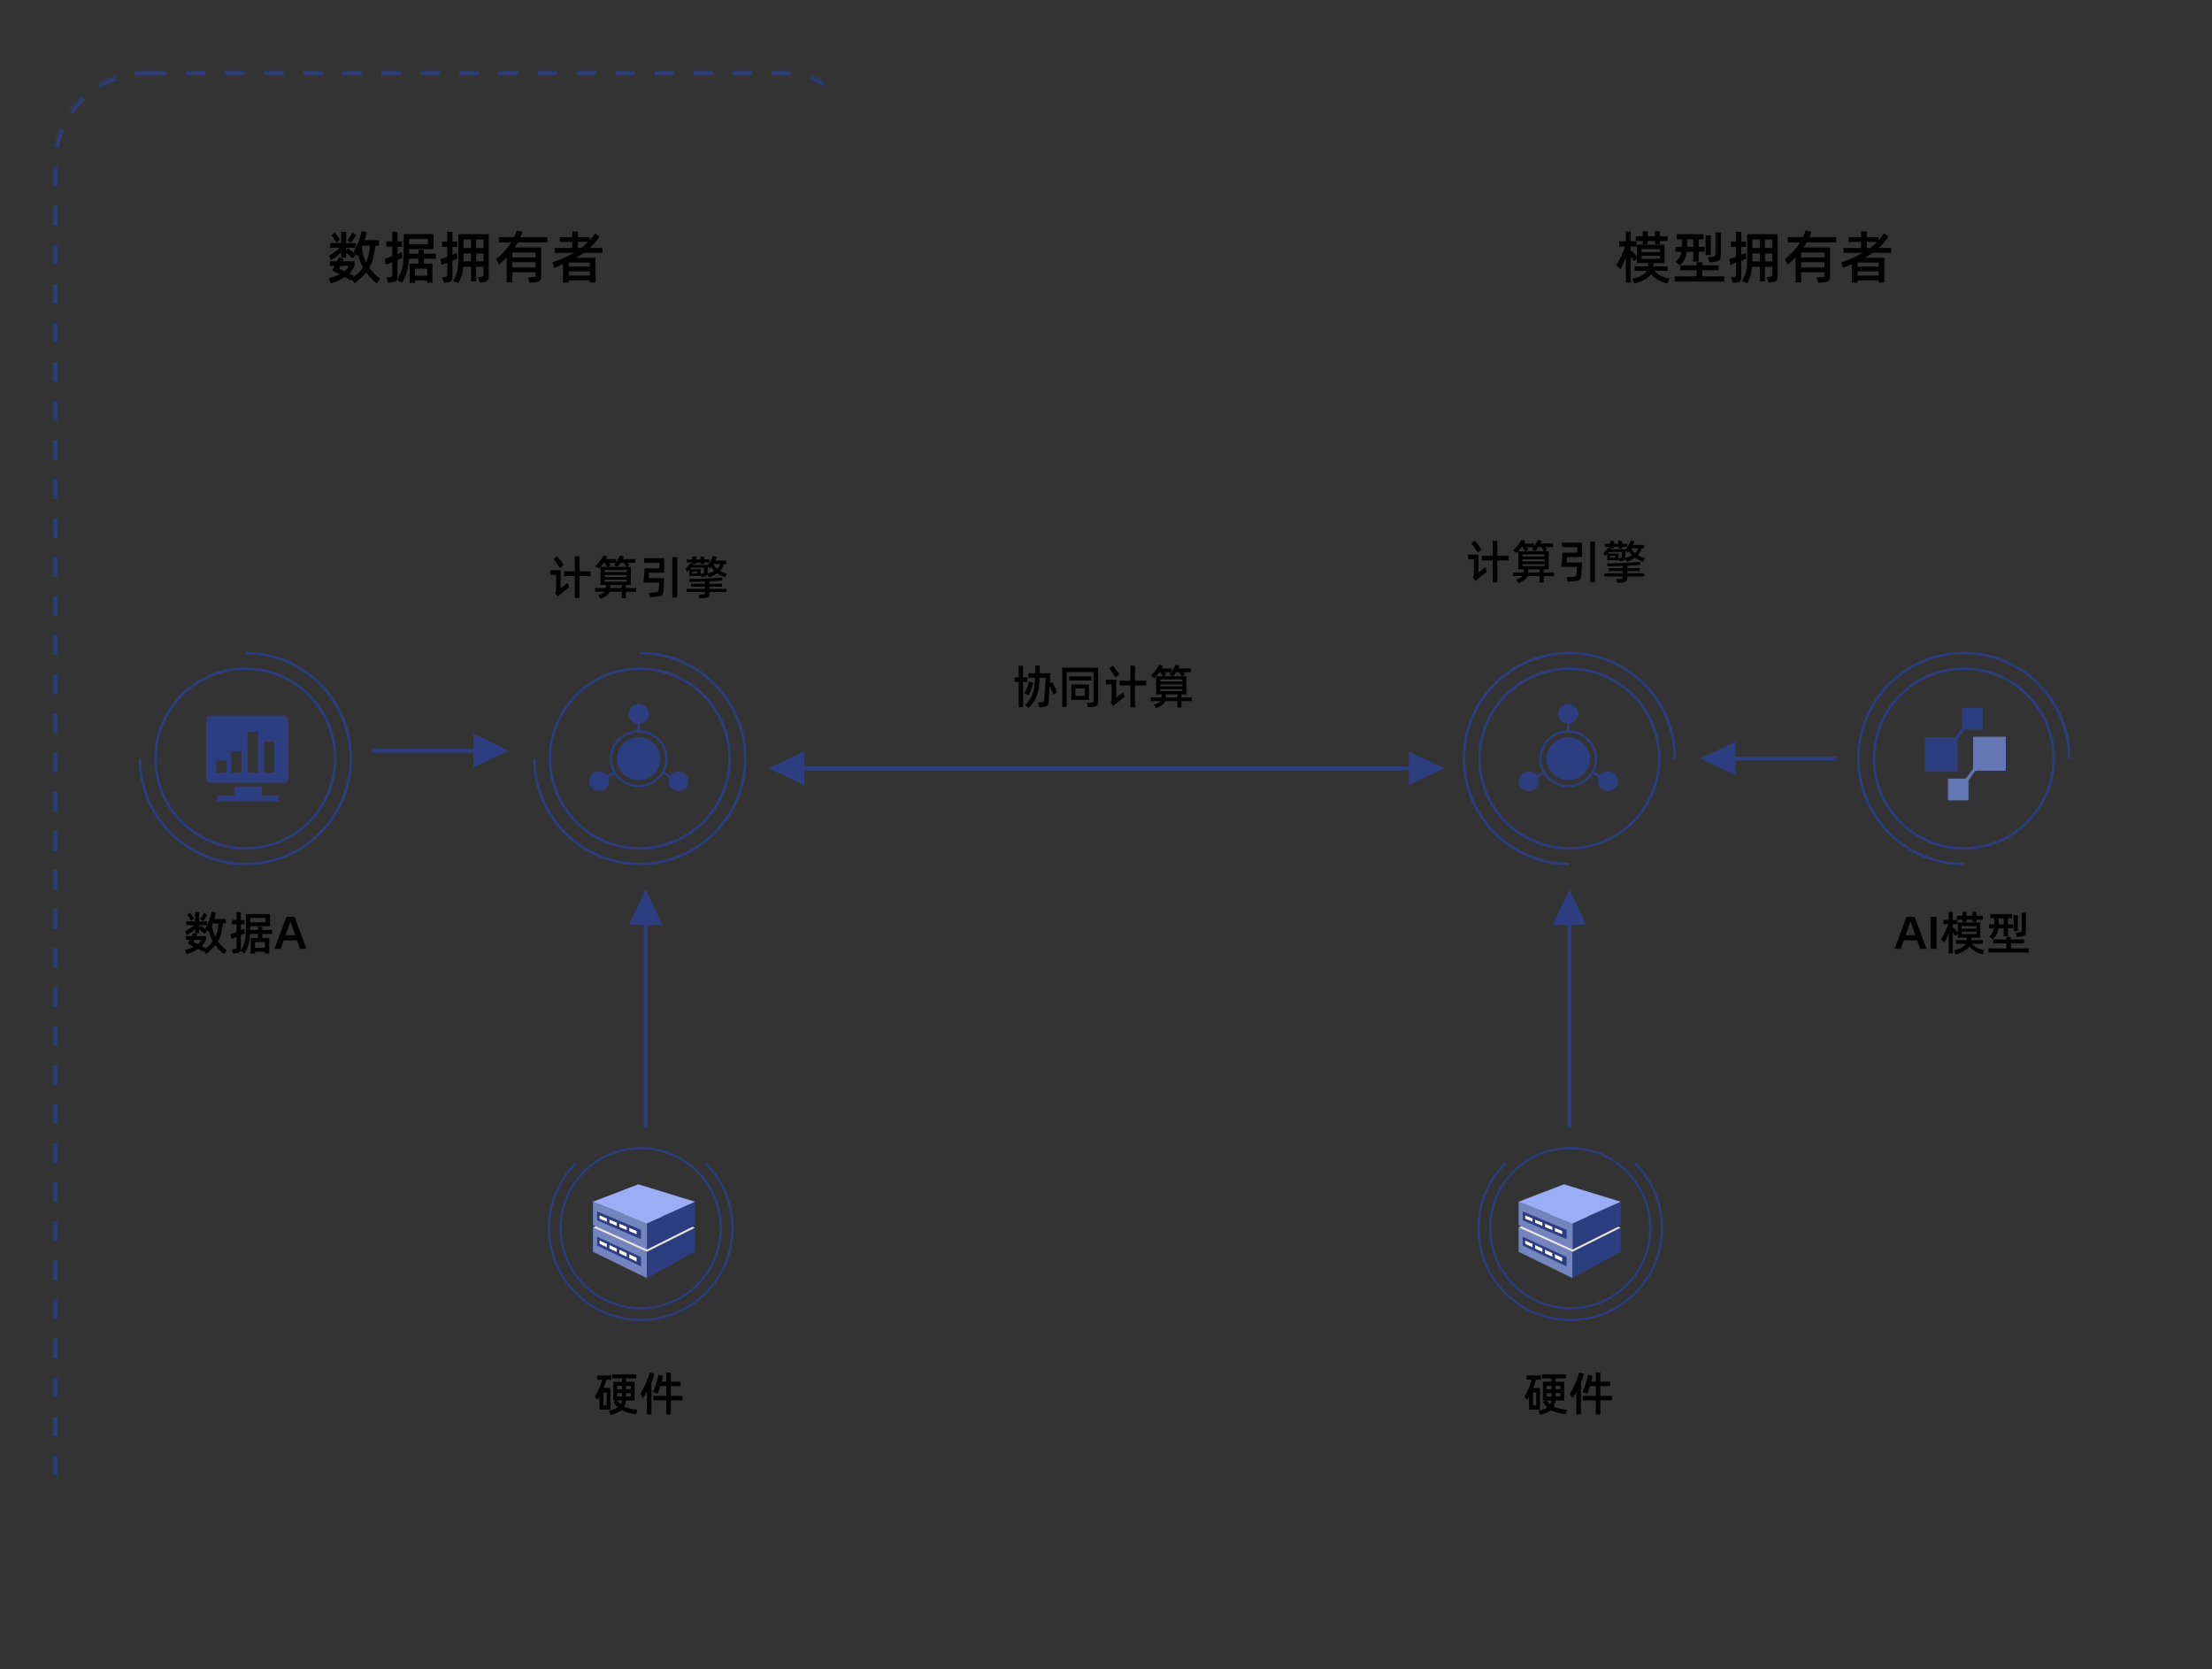 <?xml version="1.0" encoding="UTF-8"?>
<svg width="623px" height="470px" viewBox="0 0 623 470" version="1.1" xmlns="http://www.w3.org/2000/svg" xmlns:xlink="http://www.w3.org/1999/xlink">
    <rect x="0" y="0" width="623" height="470" fill="#333333" stroke="none"/>
    <title>9.4</title>
    <defs>
        <rect id="path-1" x="15" y="20" width="232" height="420" rx="26.4"></rect>
        <mask id="mask-2" maskContentUnits="userSpaceOnUse" maskUnits="objectBoundingBox" x="0" y="0" width="232" height="420" fill="white">
            <use xlink:href="#path-1"></use>
        </mask>
        <rect id="path-3" x="378" y="21" width="232" height="420" rx="26.4"></rect>
        <mask id="mask-4" maskContentUnits="userSpaceOnUse" maskUnits="objectBoundingBox" x="0" y="0" width="232" height="420" fill="white">
            <use xlink:href="#path-3"></use>
        </mask>
    </defs>
    <g id="2.18" stroke="none" stroke-width="1" fill="none" fill-rule="evenodd">
        <g id="配图" transform="translate(-926, -2458)">
            <g id="9.4" transform="translate(926, 2458)">
                <rect id="矩形" x="0.2" y="0" width="622" height="470"></rect>
                <path d="M94.4,213.6 C94.4,227.573 83.073,238.9 69.1,238.9 C55.127,238.9 43.8,227.573 43.8,213.6 C43.8,199.627 55.127,188.3 69.1,188.3 C83.073,188.3 94.4,199.627 94.4,213.6 Z" id="Stroke-1备份-13" stroke="#2C3E7F" stroke-width="0.704" transform="translate(69.1, 213.6) scale(-1, 1) translate(-69.1, -213.6) "></path>
                <path d="M578.4,213.6 C578.4,227.573 567.073,238.9 553.1,238.9 C539.127,238.9 527.8,227.573 527.8,213.6 C527.8,199.627 539.127,188.3 553.1,188.3 C567.073,188.3 578.4,199.627 578.4,213.6 Z" id="Stroke-1备份-15" stroke="#2C3E7F" stroke-width="0.704" transform="translate(553.1, 213.6) scale(-1, 1) rotate(-180) translate(-553.1, -213.6) "></path>
                <path d="M205.5,213.6 C205.5,227.573 194.173,238.9 180.2,238.9 C166.227,238.9 154.9,227.573 154.9,213.6 C154.9,199.627 166.227,188.3 180.2,188.3 C194.173,188.3 205.5,199.627 205.5,213.6 Z" id="Stroke-1备份-14" stroke="#2C3E7F" stroke-width="0.704" transform="translate(180.2, 213.6) scale(-1, 1) translate(-180.2, -213.6) "></path>
                <path d="M467.3,213.6 C467.3,227.573 455.973,238.9 442,238.9 C428.027,238.9 416.7,227.573 416.7,213.6 C416.7,199.627 428.027,188.3 442,188.3 C455.973,188.3 467.3,199.627 467.3,213.6 Z" id="Stroke-1备份-16" stroke="#2C3E7F" stroke-width="0.704" transform="translate(442, 213.6) scale(-1, 1) rotate(-180) translate(-442, -213.6) "></path>
                <path d="M98.8,213.6 C98.8,230.003 85.503,243.3 69.1,243.3 C52.697,243.3 39.4,230.003 39.4,213.6 C39.4,197.197 52.697,183.9 69.1,183.9" id="Stroke-3备份-4" stroke="#2C3E7F" stroke-width="0.704" transform="translate(69.1, 213.6) scale(-1, 1) translate(-69.1, -213.6) "></path>
                <path d="M582.8,213.6 C582.8,230.003 569.503,243.3 553.1,243.3 C536.697,243.3 523.4,230.003 523.4,213.6 C523.4,197.197 536.697,183.9 553.1,183.9" id="Stroke-3备份-6" stroke="#2C3E7F" stroke-width="0.704" transform="translate(553.1, 213.6) scale(-1, 1) rotate(-180) translate(-553.1, -213.6) "></path>
                <path d="M209.9,213.6 C209.9,230.003 196.603,243.3 180.2,243.3 C163.797,243.3 150.5,230.003 150.5,213.6 C150.5,197.197 163.797,183.9 180.2,183.9" id="Stroke-3备份-5" stroke="#2C3E7F" stroke-width="0.704" transform="translate(180.2, 213.6) scale(-1, 1) translate(-180.2, -213.6) "></path>
                <path d="M471.7,213.6 C471.7,230.003 458.403,243.3 442,243.3 C425.597,243.3 412.3,230.003 412.3,213.6 C412.3,197.197 425.597,183.9 442,183.9" id="Stroke-3备份-7" stroke="#2C3E7F" stroke-width="0.704" transform="translate(442, 213.6) scale(-1, 1) rotate(-180) translate(-442, -213.6) "></path>
                <path d="M78.466,225.654 L61.161,225.654 L61.161,224.006 L66.003,224.006 L66.003,221.686 C65.988,221.629 66.001,221.569 66.037,221.524 C66.074,221.478 66.13,221.452 66.188,221.454 L73.485,221.454 C73.549,221.446 73.612,221.468 73.657,221.514 C73.702,221.559 73.724,221.622 73.717,221.686 L73.717,224.006 L78.489,224.006 L78.489,225.7 L78.466,225.654 Z M79.809,220.433 L59.493,220.433 C59.114,220.427 58.754,220.269 58.492,219.994 C58.231,219.719 58.091,219.351 58.103,218.971 L58.103,202.939 C58.078,202.574 58.202,202.214 58.447,201.943 C58.691,201.672 59.036,201.512 59.401,201.5 L79.879,201.5 C80.233,201.5 80.572,201.642 80.821,201.896 C81.069,202.149 81.205,202.491 81.199,202.846 L81.199,219.087 C81.212,219.463 81.075,219.828 80.818,220.102 C80.562,220.376 80.207,220.537 79.832,220.549 L79.809,220.433 Z M74.365,208.832 L74.365,217.602 L77.215,217.602 L77.215,208.832 L74.365,208.832 Z M65.099,211.547 L65.099,217.579 L67.995,217.579 L67.995,211.547 L65.099,211.547 Z M60.929,214.215 L60.929,217.602 L63.848,217.602 L63.848,214.215 L60.929,214.215 Z M69.709,206.094 L69.709,217.533 L72.674,217.533 L72.674,206.094 L69.709,206.094 Z" id="形状备份-5" fill="#2C3E7F" fill-rule="nonzero"></path>
                <g id="计算节点父类备份-3" transform="translate(165.9, 198.2)" fill="#2C3E7F" fill-rule="nonzero">
                    <path d="M20.073,15.46 C20.073,18.772 17.347,21.454 13.98,21.454 C10.615,21.454 7.889,18.772 7.889,15.46 C7.889,12.149 10.615,9.466 13.981,9.466 C17.347,9.466 20.073,12.149 20.073,15.46 Z M27.623,23.174 C26.844,24.5 25.12,24.954 23.77,24.188 C22.518,23.477 22.031,21.968 22.586,20.694 L20.888,19.729 C19.444,21.985 16.89,23.484 13.981,23.484 C11.088,23.484 8.551,22.004 7.101,19.77 L5.433,20.717 C5.991,21.991 5.501,23.5 4.249,24.211 C2.901,24.976 1.176,24.521 0.396,23.195 C-0.38,21.872 0.082,20.177 1.43,19.411 C2.682,18.7 4.255,19.039 5.099,20.152 L6.768,19.205 C6.148,18.055 5.825,16.769 5.827,15.462 C5.827,11.142 9.297,7.618 13.647,7.445 L13.647,5.537 C12.247,5.376 11.162,4.203 11.162,2.784 C11.162,1.252 12.425,0.008 13.981,0.008 C15.539,0.008 16.8,1.249 16.8,2.783 C16.8,4.205 15.715,5.375 14.315,5.537 L14.315,7.445 C18.665,7.615 22.14,11.14 22.14,15.462 C22.14,16.797 21.81,18.055 21.224,19.162 L22.925,20.127 C23.762,19.014 25.337,18.675 26.589,19.386 C27.937,20.152 28.402,21.847 27.623,23.173 L27.623,23.174 Z M20.894,18.323 C21.284,17.418 21.484,16.443 21.482,15.458 C21.482,14.465 21.284,13.499 20.894,12.592 C20.516,11.713 19.971,10.918 19.288,10.249 C18.603,9.572 17.794,9.036 16.904,8.668 C15.978,8.283 14.984,8.085 13.981,8.088 C12.966,8.088 11.985,8.282 11.058,8.668 C10.169,9.037 9.36,9.574 8.673,10.249 C7.991,10.918 7.446,11.714 7.068,12.592 C6.68,13.498 6.48,14.474 6.48,15.46 C6.48,16.453 6.677,17.418 7.068,18.326 C7.445,19.204 7.99,19.999 8.673,20.667 C9.358,21.343 10.168,21.88 11.058,22.247 C11.984,22.633 12.978,22.83 13.981,22.827 C14.995,22.827 15.977,22.632 16.904,22.247 C17.793,21.878 18.602,21.341 19.288,20.666 C19.97,19.997 20.515,19.201 20.894,18.323 Z" id="形状"></path>
                    <path d="M20.073,15.46 C20.073,18.772 17.347,21.454 13.98,21.454 C10.615,21.454 7.889,18.772 7.889,15.46 C7.889,12.149 10.615,9.466 13.981,9.466 C17.347,9.466 20.073,12.149 20.073,15.46 Z" id="路径"></path>
                </g>
                <g id="计算节点父类备份-4" transform="translate(427.7, 198.2)" fill="#2C3E7F" fill-rule="nonzero">
                    <path d="M20.073,15.46 C20.073,18.772 17.347,21.454 13.98,21.454 C10.615,21.454 7.889,18.772 7.889,15.46 C7.889,12.149 10.615,9.466 13.981,9.466 C17.347,9.466 20.073,12.149 20.073,15.46 Z M27.623,23.174 C26.844,24.5 25.12,24.954 23.77,24.188 C22.518,23.477 22.031,21.968 22.586,20.694 L20.888,19.729 C19.444,21.985 16.89,23.484 13.981,23.484 C11.088,23.484 8.551,22.004 7.101,19.77 L5.433,20.717 C5.991,21.991 5.501,23.5 4.249,24.211 C2.901,24.976 1.176,24.521 0.396,23.195 C-0.38,21.872 0.082,20.177 1.43,19.411 C2.682,18.7 4.255,19.039 5.099,20.152 L6.768,19.205 C6.148,18.055 5.825,16.769 5.827,15.462 C5.827,11.142 9.297,7.618 13.647,7.445 L13.647,5.537 C12.247,5.376 11.162,4.203 11.162,2.784 C11.162,1.252 12.425,0.008 13.981,0.008 C15.539,0.008 16.8,1.249 16.8,2.783 C16.8,4.205 15.715,5.375 14.315,5.537 L14.315,7.445 C18.665,7.615 22.14,11.14 22.14,15.462 C22.14,16.797 21.81,18.055 21.224,19.162 L22.925,20.127 C23.762,19.014 25.337,18.675 26.589,19.386 C27.937,20.152 28.402,21.847 27.623,23.173 L27.623,23.174 Z M20.894,18.323 C21.284,17.418 21.484,16.443 21.482,15.458 C21.482,14.465 21.284,13.499 20.894,12.592 C20.516,11.713 19.971,10.918 19.288,10.249 C18.603,9.572 17.794,9.036 16.904,8.668 C15.978,8.283 14.984,8.085 13.981,8.088 C12.966,8.088 11.985,8.282 11.058,8.668 C10.169,9.037 9.36,9.574 8.673,10.249 C7.991,10.918 7.446,11.714 7.068,12.592 C6.68,13.498 6.48,14.474 6.48,15.46 C6.48,16.453 6.677,17.418 7.068,18.326 C7.445,19.204 7.99,19.999 8.673,20.667 C9.358,21.343 10.168,21.88 11.058,22.247 C11.984,22.633 12.978,22.83 13.981,22.827 C14.995,22.827 15.977,22.632 16.904,22.247 C17.793,21.878 18.602,21.341 19.288,20.666 C19.97,19.997 20.515,19.201 20.894,18.323 Z" id="形状"></path>
                    <path d="M20.073,15.46 C20.073,18.772 17.347,21.454 13.98,21.454 C10.615,21.454 7.889,18.772 7.889,15.46 C7.889,12.149 10.615,9.466 13.981,9.466 C17.347,9.466 20.073,12.149 20.073,15.46 Z" id="路径"></path>
                </g>
                <path id="直线-9" d="M396.806,211.6 L406.806,216.35 L396.806,221.1 L396.805,216.9 L227.5,216.9 L227.5,215.8 L396.805,215.8 L396.806,211.6 Z" fill="#2C3E7F" fill-rule="nonzero"></path>
                <path id="直线-10" d="M226.494,211.6 L226.494,215.8 L394.7,215.8 L394.7,216.9 L226.494,216.9 L226.494,221.1 L216.494,216.35 L226.494,211.6 Z" fill="#2C3E7F" fill-rule="nonzero"></path>
                <path d="M203.007,345.857 C203.007,358.312 192.912,368.407 180.457,368.407 C168.003,368.407 157.907,358.312 157.907,345.857 C157.907,333.403 168.003,323.307 180.457,323.307 C192.912,323.307 203.007,333.403 203.007,345.857 Z" id="Stroke-1备份-13" stroke="#2C3E7F" stroke-width="0.616" transform="translate(180.457, 345.857) rotate(-45) translate(-180.457, -345.857) "></path>
                <path d="M464.807,345.857 C464.807,358.312 454.712,368.407 442.257,368.407 C429.803,368.407 419.707,358.312 419.707,345.857 C419.707,333.403 429.803,323.307 442.257,323.307 C454.712,323.307 464.807,333.403 464.807,345.857 Z" id="Stroke-1备份-17" stroke="#2C3E7F" stroke-width="0.616" transform="translate(442.257, 345.857) rotate(-45) translate(-442.257, -345.857) "></path>
                <path d="M206.307,345.857 C206.307,360.134 194.734,371.707 180.457,371.707 C166.181,371.707 154.607,360.134 154.607,345.857 C154.607,331.581 166.181,320.007 180.457,320.007" id="Stroke-3备份-4" stroke="#2C3E7F" stroke-width="0.616" transform="translate(180.457, 345.857) rotate(-45) translate(-180.457, -345.857) "></path>
                <path d="M468.107,345.857 C468.107,360.134 456.534,371.707 442.257,371.707 C427.981,371.707 416.407,360.134 416.407,345.857 C416.407,331.581 427.981,320.007 442.257,320.007" id="Stroke-3备份-8" stroke="#2C3E7F" stroke-width="0.616" transform="translate(442.257, 345.857) rotate(-45) translate(-442.257, -345.857) "></path>
                <path id="直线-12" d="M181.85,250.444 L186.6,260.444 L182.4,260.444 L182.4,317.55 L181.3,317.55 L181.3,260.444 L177.1,260.444 L181.85,250.444 Z" fill="#2C3E7F" fill-rule="nonzero"></path>
                <path id="直线-12备份" d="M442,250.444 L446.75,260.444 L442.549,260.444 L442.55,317.55 L441.45,317.55 L441.449,260.444 L437.25,260.444 L442,250.444 Z" fill="#2C3E7F" fill-rule="nonzero"></path>
                <path id="直线-11" d="M133.356,206.65 L143.356,211.4 L133.356,216.15 L133.355,211.949 L104.85,211.95 L104.85,210.85 L133.355,210.849 L133.356,206.65 Z" fill="#2C3E7F" fill-rule="nonzero"></path>
                <path id="直线-11备份" d="M488.844,208.85 L488.844,213.05 L517.35,213.05 L517.35,214.15 L488.844,214.15 L488.844,218.35 L478.844,213.6 L488.844,208.85 Z" fill="#2C3E7F" fill-rule="nonzero"></path>
                <path d="M163.199,168.387 L163.199,162.225 L166.358,162.225 L166.358,160.886 L163.199,160.886 L163.199,156.687 L161.899,156.635 L161.899,160.886 L158.87,160.886 L158.87,162.225 L161.899,162.225 L161.899,168.387 L163.199,168.387 Z M157.739,160.067 L158.753,159.079 C158.649,158.914 158.517,158.721 158.357,158.5 C158.196,158.28 158.027,158.054 157.85,157.825 C157.672,157.595 157.494,157.376 157.316,157.168 C157.139,156.96 156.985,156.787 156.855,156.648 L156.855,156.648 L155.893,157.441 C156.023,157.597 156.175,157.792 156.348,158.026 C156.521,158.26 156.697,158.5 156.875,158.748 C157.052,158.994 157.217,159.237 157.369,159.476 C157.52,159.714 157.644,159.911 157.739,160.067 L157.739,160.067 Z M157.102,168.01 C157.197,167.923 157.297,167.828 157.401,167.724 C157.505,167.62 157.618,167.516 157.739,167.412 C157.973,167.213 158.222,167.009 158.487,166.801 C158.751,166.593 159.004,166.4 159.247,166.222 C159.49,166.045 159.704,165.889 159.891,165.755 C160.077,165.62 160.209,165.523 160.287,165.462 L160.287,165.462 L159.871,164.123 L157.908,165.683 L157.908,160.587 L154.996,160.587 L154.996,161.913 L156.608,161.913 L156.608,166.203 C156.608,166.376 156.595,166.526 156.569,166.651 C156.543,166.777 156.443,166.896 156.27,167.009 L156.27,167.009 L157.102,168.01 Z M169.14,168.66 C169.773,168.409 170.308,168.12 170.745,167.796 C171.183,167.47 171.497,167.083 171.688,166.632 L171.688,166.632 L175.12,166.632 L175.12,168.452 L176.277,168.452 L176.277,166.632 L179.163,166.632 L179.163,165.592 L176.277,165.592 L176.277,164.734 L177.681,164.734 L177.681,159.638 L176.576,159.638 L177.252,159.092 C177.2,159.014 177.137,158.923 177.064,158.819 C176.99,158.715 176.91,158.607 176.823,158.494 L176.823,158.494 L178.929,158.494 L178.929,157.441 L175.393,157.441 C175.462,157.32 175.525,157.198 175.582,157.077 C175.638,156.956 175.696,156.834 175.757,156.713 L175.757,156.713 L174.626,156.44 C174.479,156.743 174.312,157.055 174.125,157.376 C173.939,157.697 173.738,158.009 173.521,158.312 L173.521,158.312 L173.521,157.441 L170.713,157.441 C170.86,157.198 170.995,156.947 171.116,156.687 L171.116,156.687 L169.972,156.401 C169.868,156.609 169.732,156.845 169.562,157.109 C169.393,157.374 169.207,157.645 169.004,157.922 C168.8,158.199 168.583,158.47 168.353,158.734 C168.124,158.999 167.892,159.235 167.658,159.443 L167.658,159.443 L168.685,160.119 C168.763,160.041 168.839,159.963 168.912,159.885 C168.986,159.807 169.058,159.729 169.127,159.651 L169.127,159.651 L169.127,164.734 L170.674,164.734 C170.665,164.881 170.661,165.035 170.661,165.196 C170.661,165.356 170.657,165.488 170.648,165.592 L170.648,165.592 L167.619,165.592 L167.619,166.632 L170.323,166.632 C170.176,166.805 169.959,166.972 169.673,167.132 C169.387,167.293 168.997,167.468 168.503,167.659 L168.503,167.659 L169.14,168.66 Z M171.077,159.638 L169.14,159.638 C169.305,159.456 169.461,159.27 169.608,159.079 C169.755,158.888 169.903,158.693 170.05,158.494 L170.05,158.494 L170.284,158.494 C170.397,158.65 170.529,158.836 170.68,159.053 C170.832,159.27 170.964,159.465 171.077,159.638 L171.077,159.638 Z M176.342,159.638 L171.35,159.638 L172.013,159.092 C171.961,159.014 171.896,158.923 171.818,158.819 C171.74,158.715 171.658,158.607 171.571,158.494 L171.571,158.494 L173.391,158.494 C173.218,158.737 173.044,158.962 172.871,159.17 L172.871,159.17 L174.002,159.612 C174.132,159.43 174.262,159.246 174.392,159.06 C174.522,158.873 174.648,158.685 174.769,158.494 L174.769,158.494 L175.562,158.494 C175.683,158.659 175.818,158.847 175.965,159.06 C176.112,159.272 176.238,159.465 176.342,159.638 L176.342,159.638 Z M176.524,161.107 L170.297,161.107 L170.297,160.522 L176.524,160.522 L176.524,161.107 Z M176.524,162.485 L170.297,162.485 L170.297,161.913 L176.524,161.913 L176.524,162.485 Z M176.524,163.811 L170.297,163.811 L170.297,163.265 L176.524,163.265 L176.524,163.811 Z M175.12,165.592 L171.857,165.592 C171.866,165.479 171.87,165.345 171.87,165.189 L171.87,165.189 L171.87,164.734 L175.12,164.734 L175.12,165.592 Z M190.746,168.27 L190.746,156.908 L189.368,156.856 L189.368,168.27 L190.746,168.27 Z M183.063,168.205 L184.558,168.101 C185,168.066 185.366,168.019 185.656,167.958 C185.947,167.897 186.179,167.802 186.352,167.672 C186.525,167.542 186.651,167.367 186.729,167.145 C186.807,166.924 186.859,166.632 186.885,166.268 C186.894,166.147 186.902,165.986 186.911,165.787 C186.92,165.588 186.93,165.369 186.944,165.131 C186.957,164.892 186.97,164.649 186.982,164.403 C186.995,164.155 187.008,163.924 187.022,163.707 C187.035,163.49 187.045,163.3 187.054,163.135 C187.063,162.97 187.067,162.858 187.067,162.797 L187.067,162.797 L182.699,162.797 L182.816,161.263 L187.08,161.263 L187.08,157.207 L181.425,157.207 L181.425,158.468 L185.715,158.468 L185.715,160.041 L181.542,160.041 L181.256,164.032 L185.663,164.032 C185.663,164.136 185.656,164.275 185.643,164.448 C185.631,164.621 185.618,164.803 185.605,164.994 C185.591,165.185 185.581,165.362 185.572,165.527 C185.563,165.692 185.555,165.817 185.546,165.904 C185.529,166.103 185.5,166.262 185.462,166.379 C185.423,166.495 185.353,166.587 185.254,166.651 C185.154,166.716 185.022,166.764 184.857,166.794 C184.692,166.825 184.476,166.849 184.207,166.866 L184.207,166.866 L182.686,166.957 L183.063,168.205 Z M199.599,162.602 C200.561,162.281 201.35,161.904 201.965,161.471 C202.277,161.679 202.624,161.874 203.005,162.056 C203.386,162.238 203.811,162.411 204.279,162.576 L204.279,162.576 L204.695,161.523 C204.305,161.419 203.954,161.306 203.642,161.185 C203.33,161.064 203.04,160.929 202.771,160.782 C203.04,160.505 203.267,160.206 203.453,159.885 C203.64,159.564 203.798,159.209 203.928,158.819 L203.928,158.819 L204.565,158.819 L204.565,157.87 L201.406,157.87 C201.493,157.697 201.573,157.53 201.647,157.369 C201.72,157.209 201.792,157.042 201.861,156.869 L201.861,156.869 L200.821,156.557 C200.656,156.982 200.466,157.4 200.249,157.811 C200.032,158.223 199.733,158.641 199.352,159.066 L199.352,159.066 L195.205,159.066 C195.222,159.031 195.24,159.001 195.257,158.975 C195.274,158.949 195.292,158.919 195.309,158.884 L195.309,158.884 L194.373,158.572 C194.07,159.161 193.636,159.681 193.073,160.132 L193.073,160.132 L193.489,161.042 C193.74,160.843 193.966,160.639 194.165,160.431 L194.165,160.431 L194.165,162.16 L197.337,162.16 L197.337,161.744 L197.584,162.459 L197.883,162.42 C198.1,162.394 198.288,162.366 198.448,162.335 C198.609,162.305 198.743,162.266 198.851,162.219 C198.96,162.171 199.047,162.108 199.112,162.03 C199.177,161.952 199.222,161.848 199.248,161.718 L199.248,161.718 L199.599,162.602 Z M198.364,158.845 L198.364,158.39 L199.82,158.39 L199.82,157.545 L198.364,157.545 L198.364,156.752 L197.298,156.7 L197.298,157.545 L196.076,157.545 L196.076,156.752 L194.997,156.7 L194.997,157.545 L193.463,157.545 L193.463,158.39 L194.997,158.39 L194.997,158.767 L196.076,158.767 L196.076,158.39 L197.298,158.39 L197.298,158.845 L198.364,158.845 Z M201.965,160.223 C201.74,160.024 201.545,159.809 201.38,159.579 C201.215,159.35 201.068,159.096 200.938,158.819 L200.938,158.819 L202.888,158.819 C202.775,159.096 202.645,159.35 202.498,159.579 C202.351,159.809 202.173,160.024 201.965,160.223 Z M199.274,161.536 L199.274,161.432 C199.291,161.12 199.302,160.78 199.306,160.411 C199.311,160.043 199.322,159.707 199.339,159.404 L199.339,159.404 L199.859,160.132 C199.928,160.045 199.998,159.963 200.067,159.885 C200.136,159.807 200.206,159.725 200.275,159.638 C200.5,160.054 200.795,160.444 201.159,160.808 C200.908,160.947 200.628,161.075 200.321,161.191 C200.013,161.309 199.664,161.423 199.274,161.536 L199.274,161.536 Z M197.337,161.627 L197.337,160.262 L194.321,160.262 C194.39,160.193 194.455,160.121 194.516,160.048 C194.577,159.974 194.633,159.902 194.685,159.833 L194.685,159.833 L198.325,159.833 C198.316,159.937 198.308,160.048 198.299,160.165 C198.29,160.281 198.284,160.399 198.28,160.516 C198.275,160.632 198.269,160.745 198.26,160.853 C198.251,160.962 198.243,161.051 198.234,161.12 C198.225,161.311 198.18,161.43 198.097,161.477 C198.015,161.525 197.861,161.562 197.636,161.588 L197.636,161.588 L197.337,161.627 Z M196.453,161.458 L195.01,161.458 L195.01,160.925 L196.453,160.925 L196.453,161.458 Z M197.064,168.53 L198.234,168.452 C198.555,168.426 198.819,168.387 199.027,168.335 C199.235,168.283 199.4,168.205 199.521,168.101 C199.642,167.997 199.725,167.858 199.768,167.685 C199.811,167.512 199.833,167.291 199.833,167.022 L199.833,167.022 L199.833,166.723 L204.604,166.723 L204.604,165.839 L199.833,165.839 L199.833,165.215 L203.343,165.215 L203.343,164.383 L199.833,164.383 L199.833,163.707 C200.509,163.672 201.161,163.636 201.79,163.596 C202.418,163.558 202.983,163.516 203.486,163.473 L203.486,163.473 L203.382,162.615 C202.793,162.676 202.106,162.732 201.321,162.784 C200.537,162.836 199.725,162.881 198.884,162.921 C198.043,162.959 197.209,162.99 196.381,163.012 C195.554,163.033 194.806,163.044 194.139,163.044 L194.139,163.044 L194.217,163.876 C194.789,163.867 195.452,163.854 196.206,163.837 C196.96,163.82 197.744,163.794 198.559,163.759 L198.559,163.759 L198.559,164.383 L194.633,164.383 L194.633,165.215 L198.559,165.215 L198.559,165.839 L193.385,165.839 L193.385,166.723 L198.559,166.723 L198.559,166.814 C198.559,166.944 198.548,167.046 198.526,167.119 C198.505,167.193 198.466,167.25 198.41,167.288 C198.353,167.327 198.275,167.356 198.175,167.373 C198.076,167.39 197.944,167.403 197.779,167.412 L197.779,167.412 L196.726,167.49 L197.064,168.53 Z" id="计算引擎" fill="#000000" fill-rule="nonzero"></path>
                <path d="M106.112,79.84 L107.072,78.496 C106.432,77.984 105.861,77.48 105.36,76.984 C104.859,76.488 104.411,75.968 104.016,75.424 C104.496,74.592 104.864,73.68 105.12,72.688 C105.376,71.696 105.568,70.533 105.696,69.2 L105.696,69.2 L106.736,69.2 L106.736,67.616 L102.704,67.616 C102.949,66.837 103.152,66.096 103.312,65.392 L103.312,65.392 L101.84,65.12 C101.744,65.579 101.621,66.067 101.472,66.584 C101.323,67.101 101.147,67.621 100.944,68.144 C100.741,68.667 100.523,69.173 100.288,69.664 L100.288,69.664 L100.224,69.792 L100.11,70.023 C99.99,70.256 99.867,70.478 99.742,70.687 L99.552,70.992 L100.672,72.08 C100.704,72.027 100.739,71.968 100.776,71.904 C100.813,71.84 100.848,71.776 100.88,71.712 C101.147,73.013 101.595,74.229 102.224,75.36 C101.872,75.861 101.467,76.336 101.008,76.784 C100.549,77.232 100.016,77.675 99.408,78.112 L99.408,78.112 L99.648,77.664 C99.435,77.547 99.221,77.437 99.008,77.336 C98.795,77.235 98.592,77.131 98.4,77.024 C98.731,76.693 99.011,76.344 99.24,75.976 C99.469,75.608 99.675,75.221 99.856,74.816 L99.856,74.816 L99.856,73.584 L96.496,73.584 L96.784,72.848 L95.344,72.448 C95.291,72.619 95.224,72.797 95.144,72.984 C95.064,73.171 94.981,73.371 94.896,73.584 L94.896,73.584 L92.944,73.584 L92.944,74.88 L94.256,74.88 C94.139,75.104 94.021,75.325 93.904,75.544 C93.787,75.763 93.664,75.979 93.536,76.192 C93.877,76.352 94.229,76.523 94.592,76.704 C94.955,76.885 95.323,77.072 95.696,77.264 C95.291,77.456 94.832,77.648 94.32,77.84 C93.808,78.032 93.216,78.229 92.544,78.432 L92.544,78.432 L93.184,79.824 C94.059,79.536 94.821,79.243 95.472,78.944 C96.123,78.645 96.688,78.336 97.168,78.016 C97.488,78.187 97.797,78.355 98.096,78.52 C98.395,78.685 98.683,78.843 98.96,78.992 L98.96,78.992 L99.104,78.704 L99.888,79.792 C100.571,79.259 101.179,78.744 101.712,78.248 C102.245,77.752 102.715,77.248 103.12,76.736 C103.888,77.771 104.885,78.805 106.112,79.84 L106.112,79.84 Z M93.248,73.264 C94.368,72.603 95.317,71.861 96.096,71.04 L96.096,71.04 L96.096,72.544 L97.504,72.544 L97.504,71.184 C97.643,71.291 97.795,71.411 97.96,71.544 C98.125,71.677 98.291,71.819 98.456,71.968 L98.456,71.968 L98.952,72.416 C99.117,72.565 99.264,72.709 99.392,72.848 L99.392,72.848 L100.208,71.76 C100.037,71.6 99.853,71.432 99.656,71.256 C99.459,71.08 99.259,70.909 99.056,70.744 C98.853,70.579 98.659,70.427 98.472,70.288 C98.285,70.149 98.123,70.032 97.984,69.936 L97.984,69.936 L97.504,70.544 L97.504,69.792 L100.224,69.792 L100.224,68.464 L97.504,68.464 L97.504,65.312 L96.096,65.248 L96.096,68.464 L93.008,68.464 L93.008,69.792 L95.648,69.792 C95.243,70.197 94.781,70.584 94.264,70.952 C93.747,71.32 93.2,71.659 92.624,71.968 L92.624,71.968 L93.248,73.264 Z M94.688,68.288 L95.728,67.552 C95.632,67.381 95.523,67.2 95.4,67.008 C95.277,66.816 95.149,66.627 95.016,66.44 C94.883,66.253 94.755,66.08 94.632,65.92 C94.509,65.76 94.4,65.621 94.304,65.504 L94.304,65.504 L93.344,66.208 C93.451,66.347 93.568,66.504 93.696,66.68 C93.824,66.856 93.949,67.04 94.072,67.232 C94.195,67.424 94.309,67.613 94.416,67.8 C94.523,67.987 94.613,68.149 94.688,68.288 L94.688,68.288 Z M98.848,68.384 C98.955,68.256 99.072,68.104 99.2,67.928 C99.328,67.752 99.461,67.568 99.6,67.376 C99.739,67.184 99.872,66.989 100,66.792 C100.128,66.595 100.24,66.411 100.336,66.24 L100.336,66.24 L99.264,65.52 C99.168,65.691 99.059,65.877 98.936,66.08 C98.813,66.283 98.685,66.48 98.552,66.672 C98.419,66.864 98.285,67.045 98.152,67.216 C98.019,67.387 97.904,67.531 97.808,67.648 L97.808,67.648 L98.848,68.384 Z M103.088,73.888 C102.789,73.28 102.544,72.629 102.352,71.936 C102.16,71.243 102.016,70.48 101.92,69.648 L101.92,69.648 L102.112,69.2 L104.256,69.2 C104.149,70.149 104.005,71.005 103.824,71.768 C103.643,72.531 103.397,73.237 103.088,73.888 Z M97.088,76.4 C96.8,76.261 96.525,76.133 96.264,76.016 C96.003,75.899 95.755,75.787 95.52,75.68 L95.52,75.68 L95.92,74.88 L98.272,74.88 C98.133,75.179 97.971,75.451 97.784,75.696 C97.597,75.941 97.365,76.176 97.088,76.4 Z M109.28,79.584 L110.016,79.52 C110.4,79.488 110.717,79.445 110.968,79.392 C111.219,79.339 111.416,79.253 111.56,79.136 C111.704,79.019 111.805,78.851 111.864,78.632 C111.923,78.413 111.952,78.128 111.952,77.776 L111.952,77.776 L111.952,73.232 C112.229,73.115 112.485,73.003 112.72,72.896 C112.955,72.789 113.163,72.693 113.344,72.608 L113.344,72.608 L113.12,71.024 C112.949,71.099 112.765,71.179 112.568,71.264 C112.371,71.349 112.165,71.435 111.952,71.52 L111.952,71.52 L111.952,69.488 L113.232,69.488 L113.232,67.984 L111.952,67.984 L111.952,65.296 L110.48,65.232 L110.48,67.984 L108.832,67.984 L108.832,69.488 L110.48,69.488 L110.48,72.128 C110.075,72.288 109.688,72.437 109.32,72.576 C108.952,72.715 108.629,72.827 108.352,72.912 L108.352,72.912 L108.672,74.544 C108.907,74.459 109.181,74.357 109.496,74.24 C109.811,74.123 110.139,73.995 110.48,73.856 L110.48,73.856 L110.48,77.296 C110.48,77.456 110.469,77.584 110.448,77.68 C110.427,77.776 110.384,77.848 110.32,77.896 C110.256,77.944 110.171,77.979 110.064,78 C109.957,78.021 109.819,78.037 109.648,78.048 L109.648,78.048 L108.848,78.112 L109.28,79.584 Z M116.88,79.632 L116.88,78.992 L120.304,78.992 L120.304,79.616 L121.792,79.616 L121.792,74.224 L119.376,74.224 L119.376,72.864 L122.752,72.864 L122.752,71.456 L119.376,71.456 L119.376,70.368 L117.888,70.304 L117.888,71.456 L115.216,71.456 L115.216,70.144 L122.08,70.144 L122.08,65.92 L113.696,65.92 L113.696,70.512 C113.696,71.557 113.667,72.461 113.608,73.224 C113.549,73.987 113.448,74.68 113.304,75.304 C113.16,75.928 112.971,76.512 112.736,77.056 C112.501,77.6 112.208,78.176 111.856,78.784 L111.856,78.784 L113.232,79.616 C113.541,79.104 113.811,78.603 114.04,78.112 C114.269,77.621 114.459,77.112 114.608,76.584 C114.757,76.056 114.877,75.488 114.968,74.88 C115.059,74.272 115.125,73.6 115.168,72.864 L115.168,72.864 L117.888,72.864 L117.888,74.224 L115.376,74.224 L115.376,79.632 L116.88,79.632 Z M120.528,68.784 L115.216,68.784 L115.216,67.264 L120.528,67.264 L120.528,68.784 Z M120.304,77.632 L116.88,77.632 L116.88,75.632 L120.304,75.632 L120.304,77.632 Z M125.024,79.632 L125.728,79.552 C126.069,79.531 126.349,79.493 126.568,79.44 C126.787,79.387 126.96,79.299 127.088,79.176 C127.216,79.053 127.304,78.888 127.352,78.68 C127.4,78.472 127.424,78.203 127.424,77.872 L127.424,77.872 L127.424,73.424 C127.701,73.307 127.957,73.197 128.192,73.096 C128.427,72.995 128.635,72.901 128.816,72.816 L128.816,72.816 L128.656,71.232 C128.485,71.307 128.296,71.389 128.088,71.48 C127.88,71.571 127.659,71.659 127.424,71.744 L127.424,71.744 L127.424,69.536 L128.768,69.536 L128.768,68.032 L127.424,68.032 L127.424,65.296 L125.968,65.232 L125.968,68.032 L124.512,68.032 L124.512,69.536 L125.968,69.536 L125.968,72.304 C125.605,72.443 125.259,72.571 124.928,72.688 C124.597,72.805 124.309,72.901 124.064,72.976 L124.064,72.976 L124.336,74.608 C124.549,74.533 124.797,74.445 125.08,74.344 C125.363,74.243 125.659,74.128 125.968,74 L125.968,74 L125.968,77.312 C125.968,77.589 125.915,77.763 125.808,77.832 C125.701,77.901 125.52,77.952 125.264,77.984 L125.264,77.984 L124.544,78.064 L125.024,79.632 Z M129.104,79.744 C129.307,79.371 129.488,79.005 129.648,78.648 C129.808,78.291 129.944,77.928 130.056,77.56 C130.168,77.192 130.259,76.808 130.328,76.408 C130.397,76.008 130.448,75.584 130.48,75.136 L130.48,75.136 L132.656,75.136 L132.656,79.232 L134.112,79.232 L134.112,75.136 L136.16,75.136 L136.16,77.184 C136.16,77.344 136.149,77.469 136.128,77.56 C136.107,77.651 136.069,77.723 136.016,77.776 C135.963,77.829 135.883,77.869 135.776,77.896 C135.669,77.923 135.536,77.941 135.376,77.952 L135.376,77.952 L134.624,78.032 L135.104,79.584 L135.904,79.504 C136.224,79.472 136.496,79.421 136.72,79.352 C136.944,79.283 137.125,79.181 137.264,79.048 C137.403,78.915 137.501,78.736 137.56,78.512 C137.619,78.288 137.648,78.005 137.648,77.664 L137.648,77.664 L137.648,65.936 L129.088,65.936 L129.088,72.304 C129.088,73.211 129.067,73.979 129.024,74.608 C128.981,75.237 128.904,75.803 128.792,76.304 C128.68,76.805 128.528,77.275 128.336,77.712 C128.144,78.149 127.904,78.624 127.616,79.136 L127.616,79.136 L129.104,79.744 Z M132.656,69.84 L130.56,69.84 L130.56,67.456 L132.656,67.456 L132.656,69.84 Z M136.16,69.84 L134.112,69.84 L134.112,67.456 L136.16,67.456 L136.16,69.84 Z M132.656,73.6 L130.56,73.6 L130.56,71.376 L132.656,71.376 L132.656,73.6 Z M136.16,73.6 L134.112,73.6 L134.112,71.376 L136.16,71.376 L136.16,73.6 Z M149.152,79.632 L150.432,79.536 C150.795,79.504 151.104,79.453 151.36,79.384 C151.616,79.315 151.824,79.211 151.984,79.072 C152.144,78.933 152.259,78.749 152.328,78.52 C152.397,78.291 152.432,78.005 152.432,77.664 L152.432,77.664 L152.432,69.68 L144.96,69.68 C145.109,69.445 145.256,69.211 145.4,68.976 C145.544,68.741 145.685,68.501 145.824,68.256 L145.824,68.256 L154.16,68.256 L154.16,66.768 L146.576,66.768 C146.683,66.523 146.787,66.277 146.888,66.032 C146.989,65.787 147.088,65.536 147.184,65.28 L147.184,65.28 L145.552,64.912 C145.349,65.531 145.099,66.149 144.8,66.768 L144.8,66.768 L140.512,66.768 L140.512,68.256 L143.984,68.256 C143.408,69.173 142.757,70.024 142.032,70.808 C141.307,71.592 140.533,72.309 139.712,72.96 L139.712,72.96 L140.496,74.528 C141.317,73.856 142.053,73.179 142.704,72.496 L142.704,72.496 L142.704,79.504 L144.288,79.504 L144.288,76.688 L150.832,76.688 L150.832,77.248 C150.832,77.419 150.824,77.555 150.808,77.656 C150.792,77.757 150.752,77.835 150.688,77.888 C150.624,77.941 150.531,77.979 150.408,78 C150.285,78.021 150.117,78.037 149.904,78.048 L149.904,78.048 L148.688,78.144 L149.152,79.632 Z M150.832,72.48 L144.288,72.48 L144.288,71.104 L150.832,71.104 L150.832,72.48 Z M150.832,75.296 L144.288,75.296 L144.288,73.84 L150.832,73.84 L150.832,75.296 Z M160.176,79.568 L160.176,78.96 L166.112,78.96 L166.112,79.568 L167.728,79.568 L167.728,72.576 L162.272,72.576 C162.667,72.352 163.043,72.128 163.4,71.904 C163.757,71.68 164.101,71.445 164.432,71.2 L164.432,71.2 L169.664,71.2 L169.664,69.824 L166.144,69.824 C166.667,69.344 167.149,68.843 167.592,68.32 C168.035,67.797 168.459,67.232 168.864,66.624 L168.864,66.624 L167.616,65.744 C167.136,66.427 166.619,67.077 166.064,67.696 L166.064,67.696 L166.064,66.784 L162.768,66.784 L162.768,65.2 L161.168,65.136 L161.168,66.784 L157.664,66.784 L157.664,68.128 L161.168,68.128 L161.168,69.824 L156.224,69.824 L156.224,71.2 L161.648,71.2 C160.816,71.68 159.904,72.139 158.912,72.576 C157.92,73.013 156.811,73.445 155.584,73.872 L155.584,73.872 L156.096,75.424 C156.544,75.243 156.971,75.069 157.376,74.904 C157.781,74.739 158.176,74.571 158.56,74.4 L158.56,74.4 L158.56,79.568 L160.176,79.568 Z M163.728,69.824 L162.768,69.824 L162.768,68.128 L165.648,68.128 C165.093,68.715 164.453,69.28 163.728,69.824 L163.728,69.824 Z M166.112,75.072 L160.176,75.072 L160.176,73.936 L166.112,73.936 L166.112,75.072 Z M166.112,77.6 L160.176,77.6 L160.176,76.432 L166.112,76.432 L166.112,77.6 Z" id="数据拥有者" fill="#000000" fill-rule="nonzero"></path>
                <path d="M464.04,68.768 L464.04,67.888 L466.136,67.888 L466.136,68.768 L467.496,68.768 L467.496,67.888 L469.672,67.888 L469.672,66.512 L467.496,66.512 L467.496,65.168 L466.136,65.104 L466.136,66.512 L464.04,66.512 L464.04,65.168 L462.664,65.104 L462.664,66.512 L460.712,66.512 L460.712,67.888 L462.664,67.888 L462.664,68.768 L464.04,68.768 Z M460.296,79.888 C461.533,79.547 462.531,79.155 463.288,78.712 C464.045,78.269 464.616,77.76 465,77.184 C465.949,78.443 467.512,79.339 469.688,79.872 L469.688,79.872 L470.12,78.432 C469.053,78.208 468.195,77.917 467.544,77.56 C466.893,77.203 466.387,76.768 466.024,76.256 L466.024,76.256 L469.688,76.256 L469.688,74.992 L465.656,74.992 L465.656,74.816 C465.656,74.709 465.659,74.595 465.664,74.472 C465.669,74.349 465.672,74.224 465.672,74.096 L465.672,74.096 L468.824,74.096 L468.824,68.896 L461.032,68.896 L461.032,72.416 C460.819,72.107 460.571,71.781 460.288,71.44 C460.005,71.099 459.757,70.816 459.544,70.592 L459.544,70.592 L459.288,70.832 L459.288,69.424 L460.92,69.424 L460.92,67.968 L459.288,67.968 L459.288,65.216 L457.896,65.152 L457.896,67.968 L456.04,67.968 L456.04,69.424 L457.704,69.424 C457.555,69.883 457.381,70.347 457.184,70.816 C456.987,71.285 456.779,71.749 456.56,72.208 C456.341,72.667 456.117,73.104 455.888,73.52 C455.659,73.936 455.437,74.315 455.224,74.656 L455.224,74.656 L456.376,75.808 C456.643,75.36 456.904,74.861 457.16,74.312 C457.416,73.763 457.661,73.189 457.896,72.592 L457.896,72.592 L457.896,79.568 L459.288,79.568 L459.288,72.272 C459.448,72.475 459.603,72.685 459.752,72.904 C459.901,73.123 460.04,73.339 460.168,73.552 L460.168,73.552 L461.032,72.8 L461.032,74.096 L464.2,74.096 L464.2,74.096 L464.2,74.48 C464.2,74.608 464.195,74.72 464.184,74.816 C464.184,74.891 464.179,74.949 464.168,74.992 L464.168,74.992 L460.408,74.992 L460.408,76.256 L463.8,76.256 C463.523,76.757 463.064,77.189 462.424,77.552 C461.784,77.915 460.883,78.229 459.72,78.496 L459.72,78.496 L460.296,79.888 Z M467.544,70.992 L462.36,70.992 L462.36,70.144 L467.544,70.144 L467.544,70.992 Z M467.544,72.848 L462.36,72.848 L462.36,72.032 L467.544,72.032 L467.544,72.848 Z M481.464,73.872 L482.648,73.776 C483.043,73.744 483.371,73.693 483.632,73.624 C483.893,73.555 484.099,73.448 484.248,73.304 C484.397,73.16 484.504,72.973 484.568,72.744 C484.632,72.515 484.664,72.219 484.664,71.856 L484.664,71.856 L484.664,65.504 L483.176,65.44 L483.176,71.456 C483.176,71.808 483.104,72.032 482.96,72.128 C482.816,72.224 482.563,72.288 482.2,72.32 L482.2,72.32 L481.016,72.416 L481.464,73.872 Z M473.128,74.688 C473.459,74.368 473.739,74.061 473.968,73.768 C474.197,73.475 474.389,73.179 474.544,72.88 C474.699,72.581 474.819,72.272 474.904,71.952 C474.989,71.632 475.053,71.28 475.096,70.896 L475.096,70.896 L476.92,70.896 L476.92,73.664 L478.424,73.664 L478.424,70.896 L480.12,70.896 L480.12,69.504 L478.424,69.504 L478.424,67.392 L479.8,67.392 L479.8,65.952 L472.28,65.952 L472.28,67.392 L473.688,67.392 L473.688,69.504 L471.88,69.504 L471.88,70.896 L473.592,70.896 C473.549,71.152 473.491,71.392 473.416,71.616 C473.341,71.84 473.237,72.061 473.104,72.28 C472.971,72.499 472.808,72.725 472.616,72.96 C472.424,73.195 472.189,73.456 471.912,73.744 L471.912,73.744 L473.128,74.688 Z M481.832,71.84 L481.832,66.32 L480.376,66.256 L480.376,71.84 L481.832,71.84 Z M476.92,69.504 L475.176,69.504 L475.176,67.392 L476.92,67.392 L476.92,69.504 Z M485.608,79.28 L485.608,77.84 L479.432,77.84 L479.432,76.112 L484.008,76.112 L484.008,74.72 L479.432,74.72 L479.432,73.872 L477.848,73.808 L477.848,74.72 L473.288,74.72 L473.288,76.112 L477.848,76.112 L477.848,77.84 L471.656,77.84 L471.656,79.28 L485.608,79.28 Z M488.024,79.632 L488.728,79.552 C489.069,79.531 489.349,79.493 489.568,79.44 C489.787,79.387 489.96,79.299 490.088,79.176 C490.216,79.053 490.304,78.888 490.352,78.68 C490.4,78.472 490.424,78.203 490.424,77.872 L490.424,77.872 L490.424,73.424 C490.701,73.307 490.957,73.197 491.192,73.096 C491.427,72.995 491.635,72.901 491.816,72.816 L491.816,72.816 L491.656,71.232 C491.485,71.307 491.296,71.389 491.088,71.48 C490.88,71.571 490.659,71.659 490.424,71.744 L490.424,71.744 L490.424,69.536 L491.768,69.536 L491.768,68.032 L490.424,68.032 L490.424,65.296 L488.968,65.232 L488.968,68.032 L487.512,68.032 L487.512,69.536 L488.968,69.536 L488.968,72.304 C488.605,72.443 488.259,72.571 487.928,72.688 C487.597,72.805 487.309,72.901 487.064,72.976 L487.064,72.976 L487.336,74.608 C487.549,74.533 487.797,74.445 488.08,74.344 C488.363,74.243 488.659,74.128 488.968,74 L488.968,74 L488.968,77.312 C488.968,77.589 488.915,77.763 488.808,77.832 C488.701,77.901 488.52,77.952 488.264,77.984 L488.264,77.984 L487.544,78.064 L488.024,79.632 Z M492.104,79.744 C492.307,79.371 492.488,79.005 492.648,78.648 C492.808,78.291 492.944,77.928 493.056,77.56 C493.168,77.192 493.259,76.808 493.328,76.408 C493.397,76.008 493.448,75.584 493.48,75.136 L493.48,75.136 L495.656,75.136 L495.656,79.232 L497.112,79.232 L497.112,75.136 L499.16,75.136 L499.16,77.184 C499.16,77.344 499.149,77.469 499.128,77.56 C499.107,77.651 499.069,77.723 499.016,77.776 C498.963,77.829 498.883,77.869 498.776,77.896 C498.669,77.923 498.536,77.941 498.376,77.952 L498.376,77.952 L497.624,78.032 L498.104,79.584 L498.904,79.504 C499.224,79.472 499.496,79.421 499.72,79.352 C499.944,79.283 500.125,79.181 500.264,79.048 C500.403,78.915 500.501,78.736 500.56,78.512 C500.619,78.288 500.648,78.005 500.648,77.664 L500.648,77.664 L500.648,65.936 L492.088,65.936 L492.088,72.304 C492.088,73.211 492.067,73.979 492.024,74.608 C491.981,75.237 491.904,75.803 491.792,76.304 C491.68,76.805 491.528,77.275 491.336,77.712 C491.144,78.149 490.904,78.624 490.616,79.136 L490.616,79.136 L492.104,79.744 Z M495.656,69.84 L493.56,69.84 L493.56,67.456 L495.656,67.456 L495.656,69.84 Z M499.16,69.84 L497.112,69.84 L497.112,67.456 L499.16,67.456 L499.16,69.84 Z M495.656,73.6 L493.56,73.6 L493.56,71.376 L495.656,71.376 L495.656,73.6 Z M499.16,73.6 L497.112,73.6 L497.112,71.376 L499.16,71.376 L499.16,73.6 Z M512.152,79.632 L513.432,79.536 C513.795,79.504 514.104,79.453 514.36,79.384 C514.616,79.315 514.824,79.211 514.984,79.072 C515.144,78.933 515.259,78.749 515.328,78.52 C515.397,78.291 515.432,78.005 515.432,77.664 L515.432,77.664 L515.432,69.68 L507.96,69.68 C508.109,69.445 508.256,69.211 508.4,68.976 C508.544,68.741 508.685,68.501 508.824,68.256 L508.824,68.256 L517.16,68.256 L517.16,66.768 L509.576,66.768 C509.683,66.523 509.787,66.277 509.888,66.032 C509.989,65.787 510.088,65.536 510.184,65.28 L510.184,65.28 L508.552,64.912 C508.349,65.531 508.099,66.149 507.8,66.768 L507.8,66.768 L503.512,66.768 L503.512,68.256 L506.984,68.256 C506.408,69.173 505.757,70.024 505.032,70.808 C504.307,71.592 503.533,72.309 502.712,72.96 L502.712,72.96 L503.496,74.528 C504.317,73.856 505.053,73.179 505.704,72.496 L505.704,72.496 L505.704,79.504 L507.288,79.504 L507.288,76.688 L513.832,76.688 L513.832,77.248 C513.832,77.419 513.824,77.555 513.808,77.656 C513.792,77.757 513.752,77.835 513.688,77.888 C513.624,77.941 513.531,77.979 513.408,78 C513.285,78.021 513.117,78.037 512.904,78.048 L512.904,78.048 L511.688,78.144 L512.152,79.632 Z M513.832,72.48 L507.288,72.48 L507.288,71.104 L513.832,71.104 L513.832,72.48 Z M513.832,75.296 L507.288,75.296 L507.288,73.84 L513.832,73.84 L513.832,75.296 Z M523.176,79.568 L523.176,78.96 L529.112,78.96 L529.112,79.568 L530.728,79.568 L530.728,72.576 L525.272,72.576 C525.667,72.352 526.043,72.128 526.4,71.904 C526.757,71.68 527.101,71.445 527.432,71.2 L527.432,71.2 L532.664,71.2 L532.664,69.824 L529.144,69.824 C529.667,69.344 530.149,68.843 530.592,68.32 C531.035,67.797 531.459,67.232 531.864,66.624 L531.864,66.624 L530.616,65.744 C530.136,66.427 529.619,67.077 529.064,67.696 L529.064,67.696 L529.064,66.784 L525.768,66.784 L525.768,65.2 L524.168,65.136 L524.168,66.784 L520.664,66.784 L520.664,68.128 L524.168,68.128 L524.168,69.824 L519.224,69.824 L519.224,71.2 L524.648,71.2 C523.816,71.68 522.904,72.139 521.912,72.576 C520.92,73.013 519.811,73.445 518.584,73.872 L518.584,73.872 L519.096,75.424 C519.544,75.243 519.971,75.069 520.376,74.904 C520.781,74.739 521.176,74.571 521.56,74.4 L521.56,74.4 L521.56,79.568 L523.176,79.568 Z M526.728,69.824 L525.768,69.824 L525.768,68.128 L528.648,68.128 C528.093,68.715 527.453,69.28 526.728,69.824 L526.728,69.824 Z M529.112,75.072 L523.176,75.072 L523.176,73.936 L529.112,73.936 L529.112,75.072 Z M529.112,77.6 L523.176,77.6 L523.176,76.432 L529.112,76.432 L529.112,77.6 Z" id="模型拥有者" fill="#000000" fill-rule="nonzero"></path>
                <path d="M421.699,163.987 L421.699,157.825 L424.858,157.825 L424.858,156.486 L421.699,156.486 L421.699,152.287 L420.399,152.235 L420.399,156.486 L417.37,156.486 L417.37,157.825 L420.399,157.825 L420.399,163.987 L421.699,163.987 Z M416.239,155.667 L417.253,154.679 C417.149,154.514 417.017,154.321 416.856,154.101 C416.696,153.88 416.527,153.654 416.349,153.424 C416.172,153.195 415.994,152.976 415.817,152.768 C415.639,152.56 415.485,152.387 415.355,152.248 L415.355,152.248 L414.393,153.041 C414.523,153.197 414.675,153.392 414.848,153.626 C415.021,153.86 415.197,154.101 415.375,154.347 C415.552,154.595 415.717,154.837 415.868,155.076 C416.02,155.314 416.144,155.511 416.239,155.667 L416.239,155.667 Z M415.602,163.61 C415.697,163.523 415.797,163.428 415.901,163.324 C416.005,163.22 416.118,163.116 416.239,163.012 C416.473,162.813 416.722,162.609 416.986,162.401 C417.251,162.193 417.504,162 417.747,161.822 C417.99,161.645 418.204,161.489 418.39,161.355 C418.577,161.22 418.709,161.123 418.787,161.062 L418.787,161.062 L418.371,159.723 L416.408,161.283 L416.408,156.187 L413.496,156.187 L413.496,157.513 L415.108,157.513 L415.108,161.803 C415.108,161.976 415.095,162.126 415.069,162.251 C415.043,162.377 414.943,162.496 414.77,162.609 L414.77,162.609 L415.602,163.61 Z M427.64,164.26 C428.273,164.009 428.808,163.72 429.245,163.395 C429.683,163.071 429.997,162.683 430.188,162.232 L430.188,162.232 L433.62,162.232 L433.62,164.052 L434.777,164.052 L434.777,162.232 L437.663,162.232 L437.663,161.192 L434.777,161.192 L434.777,160.334 L436.181,160.334 L436.181,155.238 L435.076,155.238 L435.752,154.692 C435.7,154.614 435.637,154.523 435.563,154.419 C435.49,154.315 435.41,154.207 435.323,154.094 L435.323,154.094 L437.429,154.094 L437.429,153.041 L433.893,153.041 C433.962,152.92 434.025,152.798 434.082,152.677 C434.138,152.556 434.196,152.434 434.257,152.313 L434.257,152.313 L433.126,152.04 C432.979,152.343 432.812,152.655 432.625,152.976 C432.439,153.297 432.238,153.609 432.021,153.912 L432.021,153.912 L432.021,153.041 L429.213,153.041 C429.36,152.798 429.495,152.547 429.616,152.287 L429.616,152.287 L428.472,152.001 C428.368,152.209 428.231,152.445 428.062,152.709 C427.894,152.974 427.707,153.245 427.503,153.522 C427.3,153.799 427.083,154.07 426.853,154.334 C426.624,154.599 426.392,154.835 426.158,155.043 L426.158,155.043 L427.185,155.719 C427.263,155.641 427.339,155.563 427.413,155.485 C427.486,155.407 427.558,155.329 427.627,155.251 L427.627,155.251 L427.627,160.334 L429.174,160.334 C429.165,160.481 429.161,160.635 429.161,160.796 C429.161,160.956 429.157,161.088 429.148,161.192 L429.148,161.192 L426.119,161.192 L426.119,162.232 L428.823,162.232 C428.676,162.405 428.459,162.572 428.173,162.732 C427.887,162.893 427.497,163.068 427.003,163.259 L427.003,163.259 L427.64,164.26 Z M429.577,155.238 L427.64,155.238 C427.805,155.056 427.961,154.87 428.108,154.679 C428.255,154.488 428.403,154.293 428.55,154.094 L428.55,154.094 L428.784,154.094 C428.897,154.25 429.029,154.436 429.18,154.653 C429.332,154.87 429.464,155.065 429.577,155.238 L429.577,155.238 Z M434.842,155.238 L429.85,155.238 L430.513,154.692 C430.461,154.614 430.396,154.523 430.318,154.419 C430.24,154.315 430.158,154.207 430.071,154.094 L430.071,154.094 L431.891,154.094 C431.718,154.337 431.544,154.562 431.371,154.77 L431.371,154.77 L432.502,155.212 C432.632,155.03 432.762,154.846 432.892,154.66 C433.022,154.473 433.148,154.285 433.269,154.094 L433.269,154.094 L434.062,154.094 C434.183,154.259 434.318,154.447 434.465,154.66 C434.612,154.872 434.738,155.065 434.842,155.238 L434.842,155.238 Z M435.024,156.707 L428.797,156.707 L428.797,156.122 L435.024,156.122 L435.024,156.707 Z M435.024,158.085 L428.797,158.085 L428.797,157.513 L435.024,157.513 L435.024,158.085 Z M435.024,159.411 L428.797,159.411 L428.797,158.865 L435.024,158.865 L435.024,159.411 Z M433.62,161.192 L430.357,161.192 C430.366,161.079 430.37,160.945 430.37,160.789 L430.37,160.789 L430.37,160.334 L433.62,160.334 L433.62,161.192 Z M449.246,163.87 L449.246,152.508 L447.868,152.456 L447.868,163.87 L449.246,163.87 Z M441.563,163.805 L443.058,163.701 C443.5,163.666 443.866,163.619 444.156,163.558 C444.447,163.497 444.679,163.402 444.852,163.272 C445.025,163.142 445.151,162.966 445.229,162.745 C445.307,162.524 445.359,162.232 445.385,161.868 C445.394,161.747 445.402,161.586 445.411,161.387 C445.42,161.188 445.43,160.969 445.443,160.731 C445.457,160.492 445.469,160.25 445.483,160.002 C445.495,159.756 445.509,159.524 445.522,159.307 C445.534,159.09 445.545,158.9 445.554,158.735 C445.563,158.57 445.567,158.458 445.567,158.397 L445.567,158.397 L441.199,158.397 L441.316,156.863 L445.58,156.863 L445.58,152.807 L439.925,152.807 L439.925,154.068 L444.215,154.068 L444.215,155.641 L440.042,155.641 L439.756,159.632 L444.163,159.632 C444.163,159.736 444.156,159.875 444.144,160.048 C444.13,160.221 444.118,160.403 444.104,160.594 C444.091,160.785 444.081,160.962 444.072,161.127 C444.063,161.292 444.055,161.417 444.046,161.504 C444.029,161.703 444,161.862 443.962,161.978 C443.923,162.095 443.853,162.186 443.753,162.251 C443.654,162.316 443.522,162.364 443.357,162.394 C443.192,162.425 442.976,162.449 442.707,162.466 L442.707,162.466 L441.186,162.557 L441.563,163.805 Z M458.099,158.202 C459.061,157.881 459.85,157.504 460.465,157.071 C460.777,157.279 461.124,157.474 461.505,157.656 C461.886,157.838 462.311,158.011 462.779,158.176 L462.779,158.176 L463.195,157.123 C462.805,157.019 462.454,156.906 462.142,156.785 C461.83,156.664 461.54,156.529 461.271,156.382 C461.54,156.105 461.767,155.806 461.954,155.485 C462.14,155.164 462.298,154.809 462.428,154.419 L462.428,154.419 L463.065,154.419 L463.065,153.47 L459.906,153.47 C459.993,153.297 460.073,153.13 460.147,152.97 C460.22,152.809 460.292,152.642 460.361,152.469 L460.361,152.469 L459.321,152.157 C459.156,152.582 458.966,153 458.749,153.411 C458.532,153.823 458.233,154.241 457.852,154.666 L457.852,154.666 L453.705,154.666 C453.722,154.631 453.74,154.601 453.757,154.575 C453.774,154.549 453.792,154.519 453.809,154.484 L453.809,154.484 L452.873,154.172 C452.57,154.761 452.136,155.281 451.573,155.732 L451.573,155.732 L451.989,156.642 C452.24,156.443 452.466,156.239 452.665,156.031 L452.665,156.031 L452.665,157.76 L455.837,157.76 L455.837,157.344 L456.084,158.059 L456.383,158.02 C456.6,157.994 456.788,157.966 456.949,157.935 C457.109,157.905 457.243,157.866 457.351,157.819 C457.46,157.771 457.546,157.708 457.611,157.63 C457.676,157.552 457.722,157.448 457.748,157.318 L457.748,157.318 L458.099,158.202 Z M456.864,154.445 L456.864,153.99 L458.32,153.99 L458.32,153.145 L456.864,153.145 L456.864,152.352 L455.798,152.3 L455.798,153.145 L454.576,153.145 L454.576,152.352 L453.497,152.3 L453.497,153.145 L451.963,153.145 L451.963,153.99 L453.497,153.99 L453.497,154.367 L454.576,154.367 L454.576,153.99 L455.798,153.99 L455.798,154.445 L456.864,154.445 Z M460.465,155.823 C460.24,155.624 460.045,155.409 459.88,155.179 C459.715,154.95 459.568,154.696 459.438,154.419 L459.438,154.419 L461.388,154.419 C461.275,154.696 461.145,154.95 460.998,155.179 C460.851,155.409 460.673,155.624 460.465,155.823 Z M457.774,157.136 L457.774,157.032 C457.791,156.72 457.802,156.38 457.807,156.012 C457.811,155.643 457.822,155.307 457.839,155.004 L457.839,155.004 L458.359,155.732 C458.428,155.645 458.498,155.563 458.567,155.485 C458.636,155.407 458.706,155.325 458.775,155.238 C459,155.654 459.295,156.044 459.659,156.408 C459.408,156.547 459.128,156.674 458.82,156.792 C458.513,156.909 458.164,157.023 457.774,157.136 L457.774,157.136 Z M455.837,157.227 L455.837,155.862 L452.821,155.862 C452.89,155.793 452.955,155.721 453.016,155.648 C453.077,155.574 453.133,155.502 453.185,155.433 L453.185,155.433 L456.825,155.433 C456.816,155.537 456.808,155.648 456.799,155.764 C456.79,155.881 456.784,155.999 456.779,156.115 C456.775,156.232 456.769,156.345 456.76,156.453 C456.751,156.562 456.743,156.651 456.734,156.72 C456.725,156.911 456.68,157.03 456.598,157.077 C456.515,157.125 456.361,157.162 456.136,157.188 L456.136,157.188 L455.837,157.227 Z M454.953,157.058 L453.51,157.058 L453.51,156.525 L454.953,156.525 L454.953,157.058 Z M455.564,164.13 L456.734,164.052 C457.055,164.026 457.319,163.987 457.527,163.935 C457.735,163.883 457.9,163.805 458.021,163.701 C458.142,163.597 458.225,163.458 458.268,163.285 C458.311,163.112 458.333,162.891 458.333,162.622 L458.333,162.622 L458.333,162.323 L463.104,162.323 L463.104,161.439 L458.333,161.439 L458.333,160.815 L461.843,160.815 L461.843,159.983 L458.333,159.983 L458.333,159.307 C459.009,159.272 459.661,159.236 460.289,159.196 C460.918,159.157 461.483,159.116 461.986,159.073 L461.986,159.073 L461.882,158.215 C461.293,158.276 460.606,158.332 459.822,158.384 C459.037,158.436 458.225,158.482 457.384,158.52 C456.543,158.56 455.709,158.59 454.882,158.612 C454.054,158.633 453.306,158.644 452.639,158.644 L452.639,158.644 L452.717,159.476 C453.289,159.467 453.952,159.454 454.706,159.437 C455.46,159.42 456.244,159.394 457.059,159.359 L457.059,159.359 L457.059,159.983 L453.133,159.983 L453.133,160.815 L457.059,160.815 L457.059,161.439 L451.885,161.439 L451.885,162.323 L457.059,162.323 L457.059,162.414 C457.059,162.544 457.048,162.646 457.026,162.72 C457.005,162.793 456.966,162.85 456.909,162.888 C456.853,162.928 456.775,162.956 456.675,162.973 C456.576,162.99 456.444,163.003 456.279,163.012 L456.279,163.012 L455.226,163.09 L455.564,164.13 Z" id="计算引擎" fill="#000000" fill-rule="nonzero"></path>
                <path d="M289.757,199.343 C290.329,198.736 290.799,198.154 291.168,197.595 C291.536,197.036 291.833,196.435 292.058,195.794 C292.283,195.153 292.448,194.438 292.552,193.649 C292.656,192.86 292.721,191.933 292.747,190.867 L292.747,190.867 L294.515,190.867 C294.506,190.954 294.493,191.147 294.476,191.446 C294.459,191.744 294.437,192.098 294.411,192.505 C294.385,192.912 294.357,193.346 294.327,193.805 C294.296,194.264 294.268,194.698 294.242,195.105 C294.216,195.512 294.194,195.865 294.177,196.165 C294.16,196.464 294.147,196.652 294.138,196.73 C294.121,196.938 294.097,197.105 294.067,197.231 C294.036,197.356 293.988,197.456 293.923,197.53 C293.858,197.603 293.765,197.655 293.644,197.685 C293.523,197.716 293.362,197.74 293.163,197.757 L293.163,197.757 L292.305,197.835 L292.721,199.174 L293.579,199.096 C293.908,199.07 294.186,199.027 294.411,198.966 C294.636,198.905 294.818,198.81 294.957,198.68 C295.096,198.55 295.197,198.372 295.262,198.147 C295.327,197.922 295.373,197.623 295.399,197.25 C295.408,197.172 295.418,197.001 295.432,196.737 C295.445,196.472 295.462,196.154 295.483,195.781 C295.505,195.408 295.529,194.997 295.555,194.546 C295.581,194.095 295.607,193.64 295.633,193.181 C295.815,193.571 295.999,193.989 296.185,194.435 C296.372,194.882 296.534,195.283 296.673,195.638 L296.673,195.638 L297.7,194.923 C297.631,194.724 297.542,194.5 297.433,194.254 C297.325,194.006 297.21,193.753 297.089,193.493 C296.968,193.233 296.842,192.975 296.712,192.72 C296.582,192.464 296.461,192.232 296.348,192.024 L296.348,192.024 L295.672,192.388 L295.828,189.593 L292.773,189.593 L292.812,187.461 L291.616,187.409 C291.607,187.669 291.605,187.994 291.61,188.384 C291.614,188.774 291.607,189.177 291.59,189.593 L291.59,189.593 L289.614,189.593 L289.614,190.867 L291.551,190.867 C291.49,191.786 291.412,192.598 291.317,193.304 C291.222,194.011 291.072,194.661 290.868,195.255 C290.665,195.848 290.392,196.407 290.05,196.931 C289.707,197.456 289.259,197.995 288.704,198.55 L288.704,198.55 L289.757,199.343 Z M288.145,199.148 L288.145,192.011 L289.406,192.011 L289.406,190.75 L288.145,190.75 L288.145,187.487 L286.91,187.435 L286.91,190.75 L285.74,190.75 L285.74,192.011 L286.91,192.011 L286.91,199.148 L288.145,199.148 Z M289.692,195.807 C289.805,195.564 289.922,195.298 290.043,195.007 C290.164,194.717 290.286,194.416 290.407,194.104 C290.528,193.792 290.645,193.476 290.758,193.155 C290.871,192.834 290.966,192.531 291.044,192.245 L291.044,192.245 L289.874,191.868 C289.727,192.44 289.536,193.018 289.302,193.603 C289.068,194.189 288.812,194.741 288.535,195.261 L288.535,195.261 L289.692,195.807 Z M306.436,199.148 L307.476,199.07 C307.823,199.044 308.113,199.003 308.347,198.946 C308.581,198.89 308.767,198.799 308.906,198.673 C309.045,198.548 309.142,198.379 309.199,198.167 C309.255,197.954 309.283,197.679 309.283,197.341 L309.283,197.341 L309.283,188.033 L299.169,188.033 L299.169,199.07 L300.443,199.07 L300.443,189.255 L307.983,189.255 L307.983,197.133 C307.983,197.289 307.974,197.412 307.957,197.504 C307.94,197.595 307.901,197.666 307.84,197.718 C307.779,197.77 307.695,197.809 307.587,197.835 C307.478,197.861 307.329,197.878 307.138,197.887 L307.138,197.887 L306.098,197.965 L306.436,199.148 Z M307.359,191.621 L307.359,190.49 L301.106,190.49 L301.106,191.621 L307.359,191.621 Z M306.696,197.081 L306.696,192.765 L301.73,192.765 L301.73,197.081 L306.696,197.081 Z M305.539,195.976 L302.887,195.976 L302.887,193.883 L305.539,193.883 L305.539,195.976 Z M319.683,199.187 L319.683,193.025 L322.842,193.025 L322.842,191.686 L319.683,191.686 L319.683,187.487 L318.383,187.435 L318.383,191.686 L315.354,191.686 L315.354,193.025 L318.383,193.025 L318.383,199.187 L319.683,199.187 Z M314.223,190.867 L315.237,189.879 C315.133,189.714 315.001,189.522 314.841,189.3 C314.68,189.079 314.511,188.854 314.334,188.625 C314.156,188.395 313.978,188.176 313.8,187.968 C313.623,187.76 313.469,187.587 313.339,187.448 L313.339,187.448 L312.377,188.241 C312.507,188.397 312.659,188.592 312.832,188.826 C313.005,189.06 313.181,189.3 313.358,189.548 C313.536,189.794 313.701,190.037 313.853,190.275 C314.004,190.514 314.128,190.711 314.223,190.867 L314.223,190.867 Z M313.586,198.81 C313.681,198.723 313.781,198.628 313.885,198.524 C313.989,198.42 314.102,198.316 314.223,198.212 C314.457,198.013 314.706,197.809 314.971,197.601 C315.235,197.393 315.488,197.2 315.731,197.023 C315.974,196.845 316.188,196.689 316.375,196.554 C316.561,196.42 316.693,196.323 316.771,196.262 L316.771,196.262 L316.355,194.923 L314.392,196.483 L314.392,191.387 L311.48,191.387 L311.48,192.713 L313.092,192.713 L313.092,197.003 C313.092,197.176 313.079,197.326 313.053,197.452 C313.027,197.577 312.927,197.696 312.754,197.809 L312.754,197.809 L313.586,198.81 Z M325.624,199.46 C326.257,199.209 326.792,198.921 327.229,198.595 C327.667,198.27 327.981,197.883 328.172,197.432 L328.172,197.432 L331.604,197.432 L331.604,199.252 L332.761,199.252 L332.761,197.432 L335.647,197.432 L335.647,196.392 L332.761,196.392 L332.761,195.534 L334.165,195.534 L334.165,190.438 L333.06,190.438 L333.736,189.892 C333.684,189.814 333.621,189.723 333.548,189.619 C333.474,189.515 333.394,189.407 333.307,189.294 L333.307,189.294 L335.413,189.294 L335.413,188.241 L331.877,188.241 C331.946,188.12 332.009,187.998 332.065,187.877 C332.122,187.756 332.18,187.634 332.241,187.513 L332.241,187.513 L331.11,187.24 C330.963,187.543 330.796,187.855 330.61,188.176 C330.423,188.497 330.222,188.809 330.005,189.112 L330.005,189.112 L330.005,188.241 L327.197,188.241 C327.344,187.998 327.479,187.747 327.6,187.487 L327.6,187.487 L326.456,187.201 C326.352,187.409 326.216,187.645 326.046,187.91 C325.877,188.174 325.691,188.445 325.488,188.722 C325.284,188.999 325.067,189.27 324.837,189.535 C324.608,189.799 324.376,190.035 324.142,190.243 L324.142,190.243 L325.169,190.919 C325.247,190.841 325.323,190.763 325.397,190.685 C325.47,190.607 325.542,190.529 325.611,190.451 L325.611,190.451 L325.611,195.534 L327.158,195.534 C327.149,195.681 327.145,195.835 327.145,195.995 C327.145,196.156 327.141,196.288 327.132,196.392 L327.132,196.392 L324.103,196.392 L324.103,197.432 L326.807,197.432 C326.66,197.605 326.443,197.772 326.157,197.933 C325.871,198.093 325.481,198.268 324.987,198.459 L324.987,198.459 L325.624,199.46 Z M327.561,190.438 L325.624,190.438 C325.789,190.256 325.945,190.07 326.092,189.879 C326.239,189.688 326.387,189.493 326.534,189.294 L326.534,189.294 L326.768,189.294 C326.881,189.45 327.013,189.636 327.164,189.853 C327.316,190.07 327.448,190.265 327.561,190.438 L327.561,190.438 Z M332.826,190.438 L327.834,190.438 L328.497,189.892 C328.445,189.814 328.38,189.723 328.302,189.619 C328.224,189.515 328.142,189.407 328.055,189.294 L328.055,189.294 L329.875,189.294 C329.702,189.537 329.528,189.762 329.355,189.97 L329.355,189.97 L330.486,190.412 C330.616,190.23 330.746,190.046 330.876,189.859 C331.006,189.673 331.132,189.485 331.253,189.294 L331.253,189.294 L332.046,189.294 C332.167,189.459 332.302,189.647 332.449,189.859 C332.596,190.072 332.722,190.265 332.826,190.438 L332.826,190.438 Z M333.008,191.907 L326.781,191.907 L326.781,191.322 L333.008,191.322 L333.008,191.907 Z M333.008,193.285 L326.781,193.285 L326.781,192.713 L333.008,192.713 L333.008,193.285 Z M333.008,194.611 L326.781,194.611 L326.781,194.065 L333.008,194.065 L333.008,194.611 Z M331.604,196.392 L328.341,196.392 C328.35,196.279 328.354,196.145 328.354,195.989 L328.354,195.989 L328.354,195.534 L331.604,195.534 L331.604,196.392 Z" id="协同计算" fill="#000000" fill-rule="nonzero"></path>
                <path d="M63.092,268.695 L63.871,267.603 C63.352,267.187 62.888,266.777 62.48,266.375 C62.073,265.971 61.709,265.549 61.389,265.107 C61.779,264.431 62.078,263.69 62.285,262.884 C62.493,262.078 62.65,261.133 62.754,260.05 L62.754,260.05 L63.599,260.05 L63.599,258.763 L60.322,258.763 C60.522,258.13 60.687,257.528 60.816,256.956 L60.816,256.956 L59.62,256.735 C59.542,257.108 59.443,257.504 59.322,257.925 C59.2,258.345 59.057,258.767 58.892,259.192 C58.728,259.617 58.55,260.028 58.359,260.427 L58.359,260.427 L58.307,260.531 L58.215,260.719 C58.117,260.908 58.018,261.088 57.916,261.258 L57.761,261.506 L58.672,262.39 C58.697,262.347 58.726,262.299 58.756,262.247 C58.786,262.195 58.815,262.143 58.84,262.091 C59.057,263.148 59.421,264.136 59.932,265.055 C59.647,265.462 59.317,265.848 58.944,266.212 C58.572,266.576 58.139,266.936 57.645,267.291 L57.645,267.291 L57.84,266.927 C57.666,266.832 57.493,266.743 57.319,266.661 C57.146,266.578 56.981,266.494 56.825,266.407 C57.094,266.138 57.322,265.854 57.508,265.555 C57.694,265.257 57.861,264.942 58.008,264.613 L58.008,264.613 L58.008,263.612 L55.279,263.612 L55.513,263.014 L54.343,262.689 C54.299,262.828 54.245,262.973 54.18,263.125 C54.115,263.276 54.048,263.439 53.978,263.612 L53.978,263.612 L52.392,263.612 L52.392,264.665 L53.459,264.665 C53.363,264.847 53.268,265.027 53.172,265.204 C53.077,265.382 52.977,265.558 52.873,265.731 C53.151,265.861 53.437,266 53.731,266.147 C54.026,266.294 54.325,266.446 54.629,266.602 C54.299,266.758 53.926,266.914 53.511,267.07 C53.094,267.226 52.614,267.386 52.068,267.551 L52.068,267.551 L52.587,268.682 C53.298,268.448 53.918,268.21 54.447,267.967 C54.975,267.724 55.434,267.473 55.825,267.213 C56.084,267.352 56.336,267.488 56.578,267.623 C56.821,267.757 57.055,267.885 57.281,268.006 L57.281,268.006 L57.398,267.772 L58.035,268.656 C58.589,268.223 59.083,267.805 59.517,267.401 C59.95,266.998 60.331,266.589 60.66,266.173 C61.285,267.014 62.095,267.854 63.092,268.695 L63.092,268.695 Z M52.639,263.352 C53.55,262.815 54.321,262.212 54.953,261.545 L54.953,261.545 L54.953,262.767 L56.097,262.767 L56.097,261.662 C56.21,261.749 56.334,261.846 56.468,261.954 C56.602,262.063 56.737,262.178 56.871,262.299 C57.005,262.42 57.14,262.542 57.274,262.663 C57.408,262.784 57.528,262.901 57.632,263.014 L57.632,263.014 L58.294,262.13 C58.156,262 58.006,261.863 57.846,261.721 C57.686,261.577 57.523,261.439 57.358,261.305 C57.194,261.17 57.036,261.047 56.884,260.934 C56.732,260.821 56.6,260.726 56.487,260.648 L56.487,260.648 L56.097,261.142 L56.097,260.531 L58.307,260.531 L58.307,259.452 L56.097,259.452 L56.097,256.891 L54.953,256.839 L54.953,259.452 L52.444,259.452 L52.444,260.531 L54.59,260.531 C54.26,260.86 53.885,261.175 53.465,261.474 C53.045,261.772 52.6,262.048 52.133,262.299 L52.133,262.299 L52.639,263.352 Z M53.809,259.309 L54.654,258.711 C54.577,258.572 54.488,258.425 54.388,258.269 C54.288,258.113 54.184,257.959 54.076,257.808 C53.968,257.656 53.864,257.515 53.764,257.385 C53.664,257.255 53.575,257.142 53.498,257.047 L53.498,257.047 L52.718,257.619 C52.804,257.732 52.9,257.86 53.004,258.002 C53.108,258.146 53.209,258.295 53.309,258.451 C53.409,258.607 53.502,258.761 53.589,258.913 C53.675,259.064 53.749,259.196 53.809,259.309 L53.809,259.309 Z M57.19,259.387 C57.276,259.283 57.371,259.159 57.475,259.017 C57.58,258.873 57.688,258.724 57.8,258.568 C57.913,258.412 58.022,258.254 58.126,258.094 C58.23,257.933 58.321,257.784 58.398,257.645 L58.398,257.645 L57.528,257.06 C57.45,257.199 57.361,257.35 57.261,257.515 C57.161,257.68 57.057,257.84 56.949,257.996 C56.841,258.152 56.732,258.299 56.624,258.438 C56.516,258.577 56.422,258.694 56.344,258.789 L56.344,258.789 L57.19,259.387 Z M60.635,263.859 C60.392,263.365 60.193,262.836 60.036,262.273 C59.88,261.71 59.764,261.09 59.685,260.414 L59.685,260.414 L59.842,260.05 L61.584,260.05 C61.497,260.821 61.38,261.517 61.233,262.137 C61.085,262.756 60.886,263.33 60.635,263.859 Z M55.76,265.9 C55.526,265.787 55.302,265.683 55.09,265.588 C54.878,265.493 54.676,265.402 54.486,265.315 L54.486,265.315 L54.81,264.665 L56.721,264.665 C56.609,264.908 56.477,265.129 56.325,265.328 C56.173,265.527 55.985,265.718 55.76,265.9 Z M65.665,268.487 L66.263,268.435 C66.576,268.409 66.833,268.374 67.037,268.331 C67.241,268.288 67.401,268.218 67.518,268.123 C67.635,268.028 67.717,267.891 67.765,267.714 C67.813,267.536 67.837,267.304 67.837,267.018 L67.837,267.018 L67.837,263.326 C68.062,263.231 68.27,263.14 68.46,263.053 C68.651,262.966 68.82,262.888 68.968,262.819 L68.968,262.819 L68.785,261.532 C68.647,261.593 68.497,261.658 68.337,261.727 C68.177,261.796 68.01,261.866 67.837,261.935 L67.837,261.935 L67.837,260.284 L68.876,260.284 L68.876,259.062 L67.837,259.062 L67.837,256.878 L66.641,256.826 L66.641,259.062 L65.302,259.062 L65.302,260.284 L66.641,260.284 L66.641,262.429 C66.311,262.559 65.997,262.68 65.698,262.793 C65.399,262.906 65.137,262.997 64.912,263.066 L64.912,263.066 L65.171,264.392 C65.362,264.323 65.585,264.24 65.841,264.145 C66.097,264.05 66.363,263.946 66.641,263.833 L66.641,263.833 L66.641,266.628 C66.641,266.758 66.632,266.862 66.615,266.94 C66.597,267.018 66.562,267.077 66.51,267.115 C66.459,267.154 66.389,267.183 66.302,267.2 C66.216,267.217 66.103,267.23 65.965,267.239 L65.965,267.239 L65.314,267.291 L65.665,268.487 Z M71.841,268.526 L71.841,268.006 L74.623,268.006 L74.623,268.513 L75.832,268.513 L75.832,264.132 L73.868,264.132 L73.868,263.027 L76.612,263.027 L76.612,261.883 L73.868,261.883 L73.868,260.999 L72.659,260.947 L72.659,261.883 L70.489,261.883 L70.489,260.817 L76.066,260.817 L76.066,257.385 L69.254,257.385 L69.254,261.116 C69.254,261.965 69.23,262.7 69.182,263.32 C69.134,263.939 69.052,264.502 68.935,265.01 C68.818,265.517 68.664,265.991 68.474,266.433 C68.283,266.875 68.044,267.343 67.758,267.837 L67.758,267.837 L68.876,268.513 C69.128,268.097 69.347,267.69 69.533,267.291 C69.719,266.892 69.873,266.478 69.995,266.05 C70.116,265.62 70.213,265.159 70.287,264.665 C70.361,264.171 70.415,263.625 70.45,263.027 L70.45,263.027 L72.659,263.027 L72.659,264.132 L70.618,264.132 L70.618,268.526 L71.841,268.526 Z M74.805,259.712 L70.489,259.712 L70.489,258.477 L74.805,258.477 L74.805,259.712 Z M74.623,266.901 L71.841,266.901 L71.841,265.276 L74.623,265.276 L74.623,266.901 Z M79.043,267.2 L79.9,264.808 L83.671,264.808 L84.502,267.2 L86.309,267.2 L82.956,258.178 L80.668,258.178 L77.287,267.2 L79.043,267.2 Z M83.163,263.378 L80.407,263.378 L81.721,259.699 L81.876,259.699 L83.163,263.378 Z" id="数据A" fill="#000000" fill-rule="nonzero"></path>
                <g id="模型备份-3" transform="translate(542.1, 199.3)" fill-rule="nonzero">
                    <path d="M13.622,8.402 L13.622,16.88 C13.622,17.043 13.573,17.201 13.478,17.329 L11.76,19.678 C11.636,19.851 11.437,19.954 11.225,19.955 L6.757,19.955 C6.633,19.955 6.532,20.065 6.532,20.2 L6.532,25.851 C6.532,25.985 6.633,26.094 6.759,26.094 L12.092,26.094 C12.218,26.094 12.32,25.985 12.32,25.851 L12.32,20.789 C12.32,20.637 12.364,20.489 12.446,20.365 L13.998,18.049 C14.12,17.862 14.326,17.748 14.549,17.744 L22.61,17.744 C22.736,17.744 22.837,17.637 22.837,17.503 L22.837,8.402 C22.837,8.268 22.736,8.159 22.61,8.159 L13.848,8.159 C13.724,8.159 13.622,8.268 13.622,8.402 Z" id="路径" fill="#6476B4"></path>
                    <path d="M9.226,17.699 L9.226,9.22 C9.226,9.057 9.275,8.899 9.369,8.772 L11.088,6.422 C11.218,6.246 11.414,6.145 11.623,6.145 L16.09,6.145 C16.214,6.145 16.315,6.036 16.315,5.901 L16.315,0.251 C16.315,0.117 16.214,0.008 16.089,0.008 L10.755,0.008 C10.63,0.008 10.527,0.117 10.527,0.251 L10.527,5.314 C10.528,5.464 10.484,5.612 10.401,5.737 L8.849,8.053 C8.728,8.24 8.521,8.354 8.298,8.358 L0.237,8.358 C0.111,8.358 0.01,8.465 0.01,8.599 L0.01,17.7 C0.01,17.834 0.111,17.943 0.237,17.943 L8.999,17.943 C9.123,17.943 9.226,17.834 9.226,17.7 L9.226,17.699 Z" id="路径" fill="#2C3E7F"></path>
                </g>
                <path d="M535.341,267.2 L536.199,264.808 L539.969,264.808 L540.801,267.2 L542.608,267.2 L539.254,258.178 L536.966,258.178 L533.586,267.2 L535.341,267.2 Z M539.462,263.378 L536.706,263.378 L538.019,259.699 L538.175,259.699 L539.462,263.378 Z M545.442,267.2 L545.442,258.178 L543.739,258.178 L543.739,267.2 L545.442,267.2 Z M553.853,259.699 L553.853,258.984 L555.556,258.984 L555.556,259.699 L556.661,259.699 L556.661,258.984 L558.429,258.984 L558.429,257.866 L556.661,257.866 L556.661,256.774 L555.556,256.722 L555.556,257.866 L553.853,257.866 L553.853,256.774 L552.735,256.722 L552.735,257.866 L551.149,257.866 L551.149,258.984 L552.735,258.984 L552.735,259.699 L553.853,259.699 Z M550.811,268.734 C551.816,268.457 552.627,268.138 553.242,267.779 C553.857,267.419 554.321,267.005 554.633,266.537 C555.404,267.56 556.674,268.288 558.442,268.721 L558.442,268.721 L558.793,267.551 C557.926,267.369 557.229,267.133 556.7,266.842 C556.171,266.552 555.76,266.199 555.465,265.783 L555.465,265.783 L558.442,265.783 L558.442,264.756 L555.166,264.756 L555.166,264.613 C555.166,264.526 555.168,264.433 555.173,264.334 C555.177,264.234 555.179,264.132 555.179,264.028 L555.179,264.028 L557.74,264.028 L557.74,259.803 L551.409,259.803 L551.409,262.663 C551.236,262.412 551.034,262.147 550.804,261.87 C550.575,261.593 550.373,261.363 550.2,261.181 L550.2,261.181 L549.992,261.376 L549.992,260.232 L551.318,260.232 L551.318,259.049 L549.992,259.049 L549.992,256.813 L548.861,256.761 L548.861,259.049 L547.353,259.049 L547.353,260.232 L548.705,260.232 C548.584,260.605 548.443,260.982 548.283,261.363 C548.122,261.744 547.953,262.121 547.775,262.494 C547.598,262.867 547.416,263.222 547.23,263.56 C547.043,263.898 546.863,264.206 546.69,264.483 L546.69,264.483 L547.626,265.419 C547.843,265.055 548.055,264.65 548.263,264.204 C548.471,263.757 548.67,263.291 548.861,262.806 L548.861,262.806 L548.861,268.474 L549.992,268.474 L549.992,262.546 C550.122,262.711 550.248,262.882 550.369,263.06 C550.49,263.237 550.603,263.413 550.707,263.586 L550.707,263.586 L551.409,262.975 L551.409,264.028 L553.983,264.028 L553.983,264.028 L553.983,264.34 C553.983,264.444 553.979,264.535 553.97,264.613 C553.97,264.674 553.966,264.721 553.957,264.756 L553.957,264.756 L550.902,264.756 L550.902,265.783 L553.658,265.783 C553.433,266.19 553.06,266.541 552.54,266.836 C552.02,267.131 551.288,267.386 550.343,267.603 L550.343,267.603 L550.811,268.734 Z M556.7,261.506 L552.488,261.506 L552.488,260.817 L556.7,260.817 L556.7,261.506 Z M556.7,263.014 L552.488,263.014 L552.488,262.351 L556.7,262.351 L556.7,263.014 Z M568.01,263.846 L568.972,263.768 C569.293,263.742 569.559,263.701 569.771,263.644 C569.984,263.588 570.151,263.502 570.272,263.385 C570.393,263.267 570.48,263.116 570.532,262.93 C570.584,262.743 570.61,262.503 570.61,262.208 L570.61,262.208 L570.61,257.047 L569.401,256.995 L569.401,261.883 C569.401,262.169 569.342,262.351 569.226,262.429 C569.109,262.507 568.903,262.559 568.608,262.585 L568.608,262.585 L567.646,262.663 L568.01,263.846 Z M561.237,264.509 C561.506,264.249 561.733,264 561.919,263.762 C562.106,263.523 562.262,263.283 562.388,263.04 C562.513,262.797 562.611,262.546 562.68,262.286 C562.749,262.026 562.801,261.74 562.836,261.428 L562.836,261.428 L564.318,261.428 L564.318,263.677 L565.54,263.677 L565.54,261.428 L566.918,261.428 L566.918,260.297 L565.54,260.297 L565.54,258.581 L566.658,258.581 L566.658,257.411 L560.548,257.411 L560.548,258.581 L561.692,258.581 L561.692,260.297 L560.223,260.297 L560.223,261.428 L561.614,261.428 C561.579,261.636 561.532,261.831 561.471,262.013 C561.41,262.195 561.326,262.375 561.217,262.553 C561.109,262.73 560.977,262.914 560.821,263.105 C560.665,263.296 560.474,263.508 560.249,263.742 L560.249,263.742 L561.237,264.509 Z M568.309,262.195 L568.309,257.71 L567.126,257.658 L567.126,262.195 L568.309,262.195 Z M564.318,260.297 L562.901,260.297 L562.901,258.581 L564.318,258.581 L564.318,260.297 Z M571.377,268.24 L571.377,267.07 L566.359,267.07 L566.359,265.666 L570.077,265.666 L570.077,264.535 L566.359,264.535 L566.359,263.846 L565.072,263.794 L565.072,264.535 L561.367,264.535 L561.367,265.666 L565.072,265.666 L565.072,267.07 L560.041,267.07 L560.041,268.24 L571.377,268.24 Z" id="AI模型" fill="#000000" fill-rule="nonzero"></path>
                <path d="M171.966,398.482 C172.677,398.274 173.283,398.06 173.786,397.839 C174.289,397.618 174.705,397.368 175.034,397.091 C175.58,397.394 176.187,397.633 176.854,397.806 C177.521,397.979 178.297,398.118 179.181,398.222 L179.181,398.222 L179.506,396.974 C178.691,396.905 177.985,396.801 177.387,396.662 C176.789,396.523 176.265,396.341 175.814,396.116 C176.057,395.639 176.204,395.059 176.256,394.374 L176.256,394.374 L178.739,394.374 L178.739,389.122 L176.308,389.122 L176.308,388.16 L179.22,388.16 L179.22,387.029 L172.46,387.029 L172.46,388.16 L175.19,388.16 L175.19,389.122 L172.746,389.122 L172.746,394.374 L173.37,394.374 L172.746,394.842 C172.945,395.145 173.147,395.421 173.351,395.668 C173.554,395.914 173.769,396.142 173.994,396.35 C173.717,396.532 173.374,396.697 172.967,396.844 C172.56,396.991 172.066,397.143 171.485,397.299 L171.485,397.299 L171.966,398.482 Z M171.927,396.935 L171.927,390.851 L170.042,390.851 C170.328,390.114 170.575,389.343 170.783,388.537 L170.783,388.537 L172.174,388.537 L172.174,387.315 L168.196,387.315 L168.196,388.537 L169.587,388.537 C169.483,388.953 169.355,389.378 169.203,389.811 C169.052,390.244 168.885,390.667 168.703,391.079 C168.521,391.49 168.33,391.882 168.131,392.255 C167.932,392.628 167.732,392.966 167.533,393.269 L167.533,393.269 L168.274,394.179 C168.378,394.032 168.478,393.882 168.573,393.731 C168.668,393.579 168.764,393.425 168.859,393.269 L168.859,393.269 L168.859,396.935 L171.927,396.935 Z M175.19,391.228 L173.838,391.228 L173.838,390.266 L175.19,390.266 L175.19,391.228 Z M177.66,391.228 L176.308,391.228 L176.308,390.266 L177.66,390.266 L177.66,391.228 Z M170.874,395.687 L169.951,395.687 L169.951,392.125 L170.874,392.125 L170.874,395.687 Z M175.19,393.256 L173.838,393.256 L173.838,392.307 L175.19,392.307 L175.19,393.256 Z M177.66,393.256 L176.308,393.256 L176.308,392.307 L177.66,392.307 L177.66,393.256 Z M174.826,395.466 C174.635,395.31 174.458,395.141 174.293,394.959 C174.128,394.777 173.972,394.582 173.825,394.374 L173.825,394.374 L175.125,394.374 C175.073,394.825 174.973,395.189 174.826,395.466 Z M183.484,398.287 L183.484,389.343 C183.64,388.944 183.787,388.539 183.926,388.127 C184.065,387.716 184.195,387.298 184.316,386.873 L184.316,386.873 L183.016,386.457 C182.877,386.96 182.706,387.486 182.502,388.036 C182.299,388.587 182.078,389.126 181.839,389.655 C181.601,390.184 181.352,390.686 181.092,391.163 C180.832,391.64 180.576,392.06 180.325,392.424 L180.325,392.424 L181.053,393.685 C181.452,393.182 181.829,392.623 182.184,392.008 L182.184,392.008 L182.184,398.287 L183.484,398.287 Z M188.931,398.313 L188.931,394.335 L192.259,394.335 L192.259,393.087 L188.931,393.087 L188.931,390.318 L191.687,390.318 L191.687,389.083 L188.931,389.083 L188.931,386.548 L187.657,386.496 L187.657,389.083 L186.37,389.083 C186.439,388.823 186.504,388.561 186.565,388.296 C186.626,388.032 186.686,387.761 186.747,387.484 L186.747,387.484 L185.473,387.094 C185.386,387.493 185.287,387.904 185.174,388.329 C185.061,388.754 184.938,389.178 184.804,389.603 C184.669,390.028 184.526,390.444 184.375,390.851 C184.223,391.258 184.069,391.64 183.913,391.995 L183.913,391.995 L185.239,392.463 C185.378,392.142 185.512,391.802 185.642,391.442 C185.772,391.083 185.898,390.708 186.019,390.318 L186.019,390.318 L187.657,390.318 L187.657,393.087 L183.991,393.087 L183.991,394.335 L187.657,394.335 L187.657,398.313 L188.931,398.313 Z" id="硬件" fill="#000000" fill-rule="nonzero"></path>
                <path d="M433.766,398.482 C434.477,398.274 435.083,398.06 435.586,397.839 C436.089,397.618 436.505,397.368 436.834,397.091 C437.38,397.394 437.987,397.633 438.654,397.806 C439.321,397.979 440.097,398.118 440.981,398.222 L440.981,398.222 L441.306,396.974 C440.491,396.905 439.785,396.801 439.187,396.662 C438.589,396.523 438.065,396.341 437.614,396.116 C437.857,395.639 438.004,395.059 438.056,394.374 L438.056,394.374 L440.539,394.374 L440.539,389.122 L438.108,389.122 L438.108,388.16 L441.02,388.16 L441.02,387.029 L434.26,387.029 L434.26,388.16 L436.99,388.16 L436.99,389.122 L434.546,389.122 L434.546,394.374 L435.17,394.374 L434.546,394.842 C434.745,395.145 434.947,395.421 435.151,395.668 C435.354,395.914 435.569,396.142 435.794,396.35 C435.517,396.532 435.174,396.697 434.767,396.844 C434.36,396.991 433.866,397.143 433.285,397.299 L433.285,397.299 L433.766,398.482 Z M433.727,396.935 L433.727,390.851 L431.842,390.851 C432.128,390.114 432.375,389.343 432.583,388.537 L432.583,388.537 L433.974,388.537 L433.974,387.315 L429.996,387.315 L429.996,388.537 L431.387,388.537 C431.283,388.953 431.155,389.378 431.003,389.811 C430.852,390.244 430.685,390.667 430.503,391.079 C430.321,391.49 430.13,391.882 429.931,392.255 C429.732,392.628 429.532,392.966 429.333,393.269 L429.333,393.269 L430.074,394.179 C430.178,394.032 430.278,393.882 430.373,393.731 C430.468,393.579 430.564,393.425 430.659,393.269 L430.659,393.269 L430.659,396.935 L433.727,396.935 Z M436.99,391.228 L435.638,391.228 L435.638,390.266 L436.99,390.266 L436.99,391.228 Z M439.46,391.228 L438.108,391.228 L438.108,390.266 L439.46,390.266 L439.46,391.228 Z M432.674,395.687 L431.751,395.687 L431.751,392.125 L432.674,392.125 L432.674,395.687 Z M436.99,393.256 L435.638,393.256 L435.638,392.307 L436.99,392.307 L436.99,393.256 Z M439.46,393.256 L438.108,393.256 L438.108,392.307 L439.46,392.307 L439.46,393.256 Z M436.626,395.466 C436.435,395.31 436.258,395.141 436.093,394.959 C435.928,394.777 435.772,394.582 435.625,394.374 L435.625,394.374 L436.925,394.374 C436.873,394.825 436.773,395.189 436.626,395.466 Z M445.284,398.287 L445.284,389.343 C445.44,388.944 445.587,388.539 445.726,388.127 C445.865,387.716 445.995,387.298 446.116,386.873 L446.116,386.873 L444.816,386.457 C444.677,386.96 444.506,387.486 444.303,388.036 C444.099,388.587 443.878,389.126 443.639,389.655 C443.401,390.184 443.152,390.686 442.892,391.163 C442.632,391.64 442.376,392.06 442.125,392.424 L442.125,392.424 L442.853,393.685 C443.252,393.182 443.629,392.623 443.984,392.008 L443.984,392.008 L443.984,398.287 L445.284,398.287 Z M450.731,398.313 L450.731,394.335 L454.059,394.335 L454.059,393.087 L450.731,393.087 L450.731,390.318 L453.487,390.318 L453.487,389.083 L450.731,389.083 L450.731,386.548 L449.457,386.496 L449.457,389.083 L448.17,389.083 C448.239,388.823 448.304,388.561 448.365,388.296 C448.426,388.032 448.486,387.761 448.547,387.484 L448.547,387.484 L447.273,387.094 C447.186,387.493 447.087,387.904 446.974,388.329 C446.861,388.754 446.738,389.178 446.603,389.603 C446.469,390.028 446.326,390.444 446.175,390.851 C446.023,391.258 445.869,391.64 445.713,391.995 L445.713,391.995 L447.039,392.463 C447.178,392.142 447.312,391.802 447.442,391.442 C447.572,391.083 447.698,390.708 447.819,390.318 L447.819,390.318 L449.457,390.318 L449.457,393.087 L445.791,393.087 L445.791,394.335 L449.457,394.335 L449.457,398.313 L450.731,398.313 Z" id="硬件" fill="#000000" fill-rule="nonzero"></path>
                <use id="矩形" stroke="#2C3E7F" mask="url(#mask-2)" stroke-width="2.2" stroke-dasharray="5.5" xlink:href="#path-1"></use>
                <use id="矩形备份" stroke="#2C3E7F" mask="url(#mask-4)" stroke-width="2.2" stroke-dasharray="5.5" xlink:href="#path-3"></use>
                <g id="主机硬件备份-3" transform="translate(167, 333.5)" fill-rule="nonzero">
                    <polygon id="路径" fill="#7484BE" points="15.187 26.425 0 18.993 0 12.143 15.187 18.993"></polygon>
                    <polygon id="路径" fill="#2C3E7F" points="15.187 26.425 28.758 18.993 28.758 12.208 15.187 18.993"></polygon>
                    <polygon id="路径" fill="#E6E6E6" points="0 12.143 15.187 18.993 28.758 12.208 12.783 6.824"></polygon>
                    <polygon id="路径" fill="#7484BE" points="15.187 18.379 0 11.497 0 4.905 15.187 10.947"></polygon>
                    <polygon id="路径" fill="#2C3E7F" points="15.187 18.379 28.758 11.594 28.758 4.905 15.187 10.947"></polygon>
                    <polygon id="路径" fill="#9BAEF5" points="0 4.905 15.187 10.947 28.758 4.905 12.783 0.006"></polygon>
                    <path d="M13.539,23.12 L1.163,17.239 L1.163,14.751 L13.539,20.47 L13.539,23.12 Z M13.539,15.462 L1.163,10.13 L1.163,7.642 L13.539,12.812 L13.539,15.462 Z" id="形状" fill="#2C3E7F"></path>
                    <path d="M1.858,8.76 L3.92,9.629 L3.92,10.534 L1.858,9.665 L1.858,8.76 L1.858,8.76 Z M4.65,10.838 L6.711,11.707 L6.711,10.809 L4.65,9.939 L4.65,10.838 L4.65,10.838 Z M7.438,12.014 L9.5,12.883 L9.5,11.985 L7.438,11.116 L7.438,12.014 Z M10.227,12.292 L10.227,13.187 L12.288,14.056 L12.288,13.161 L10.227,12.292 Z M1.858,15.836 L3.92,16.796 L3.92,17.727 L1.858,16.741 L1.858,15.836 L1.858,15.836 Z M4.65,18.076 L6.711,19.061 L6.711,18.092 L4.65,17.132 L4.65,18.076 L4.65,18.076 Z M7.438,19.41 L9.5,20.396 L9.5,19.387 L7.438,18.428 L7.438,19.41 Z M10.227,19.727 L10.227,20.741 L12.288,21.727 L12.288,20.683 L10.227,19.727 Z" id="形状" fill="#FFFFFF"></path>
                </g>
                <g id="主机硬件备份-4" transform="translate(427.7, 333.5)" fill-rule="nonzero">
                    <polygon id="路径" fill="#7484BE" points="15.187 26.425 0 18.993 0 12.143 15.187 18.993"></polygon>
                    <polygon id="路径" fill="#2C3E7F" points="15.187 26.425 28.758 18.993 28.758 12.208 15.187 18.993"></polygon>
                    <polygon id="路径" fill="#E6E6E6" points="0 12.143 15.187 18.993 28.758 12.208 12.783 6.824"></polygon>
                    <polygon id="路径" fill="#7484BE" points="15.187 18.379 0 11.497 0 4.905 15.187 10.947"></polygon>
                    <polygon id="路径" fill="#2C3E7F" points="15.187 18.379 28.758 11.594 28.758 4.905 15.187 10.947"></polygon>
                    <polygon id="路径" fill="#9BAEF5" points="0 4.905 15.187 10.947 28.758 4.905 12.783 0.006"></polygon>
                    <path d="M13.539,23.12 L1.163,17.239 L1.163,14.751 L13.539,20.47 L13.539,23.12 Z M13.539,15.462 L1.163,10.13 L1.163,7.642 L13.539,12.812 L13.539,15.462 Z" id="形状" fill="#2C3E7F"></path>
                    <path d="M1.858,8.76 L3.92,9.629 L3.92,10.534 L1.858,9.665 L1.858,8.76 L1.858,8.76 Z M4.65,10.838 L6.711,11.707 L6.711,10.809 L4.65,9.939 L4.65,10.838 L4.65,10.838 Z M7.438,12.014 L9.5,12.883 L9.5,11.985 L7.438,11.116 L7.438,12.014 Z M10.227,12.292 L10.227,13.187 L12.288,14.056 L12.288,13.161 L10.227,12.292 Z M1.858,15.836 L3.92,16.796 L3.92,17.727 L1.858,16.741 L1.858,15.836 L1.858,15.836 Z M4.65,18.076 L6.711,19.061 L6.711,18.092 L4.65,17.132 L4.65,18.076 L4.65,18.076 Z M7.438,19.41 L9.5,20.396 L9.5,19.387 L7.438,18.428 L7.438,19.41 Z M10.227,19.727 L10.227,20.741 L12.288,21.727 L12.288,20.683 L10.227,19.727 Z" id="形状" fill="#FFFFFF"></path>
                </g>
            </g>
        </g>
    </g>
</svg>